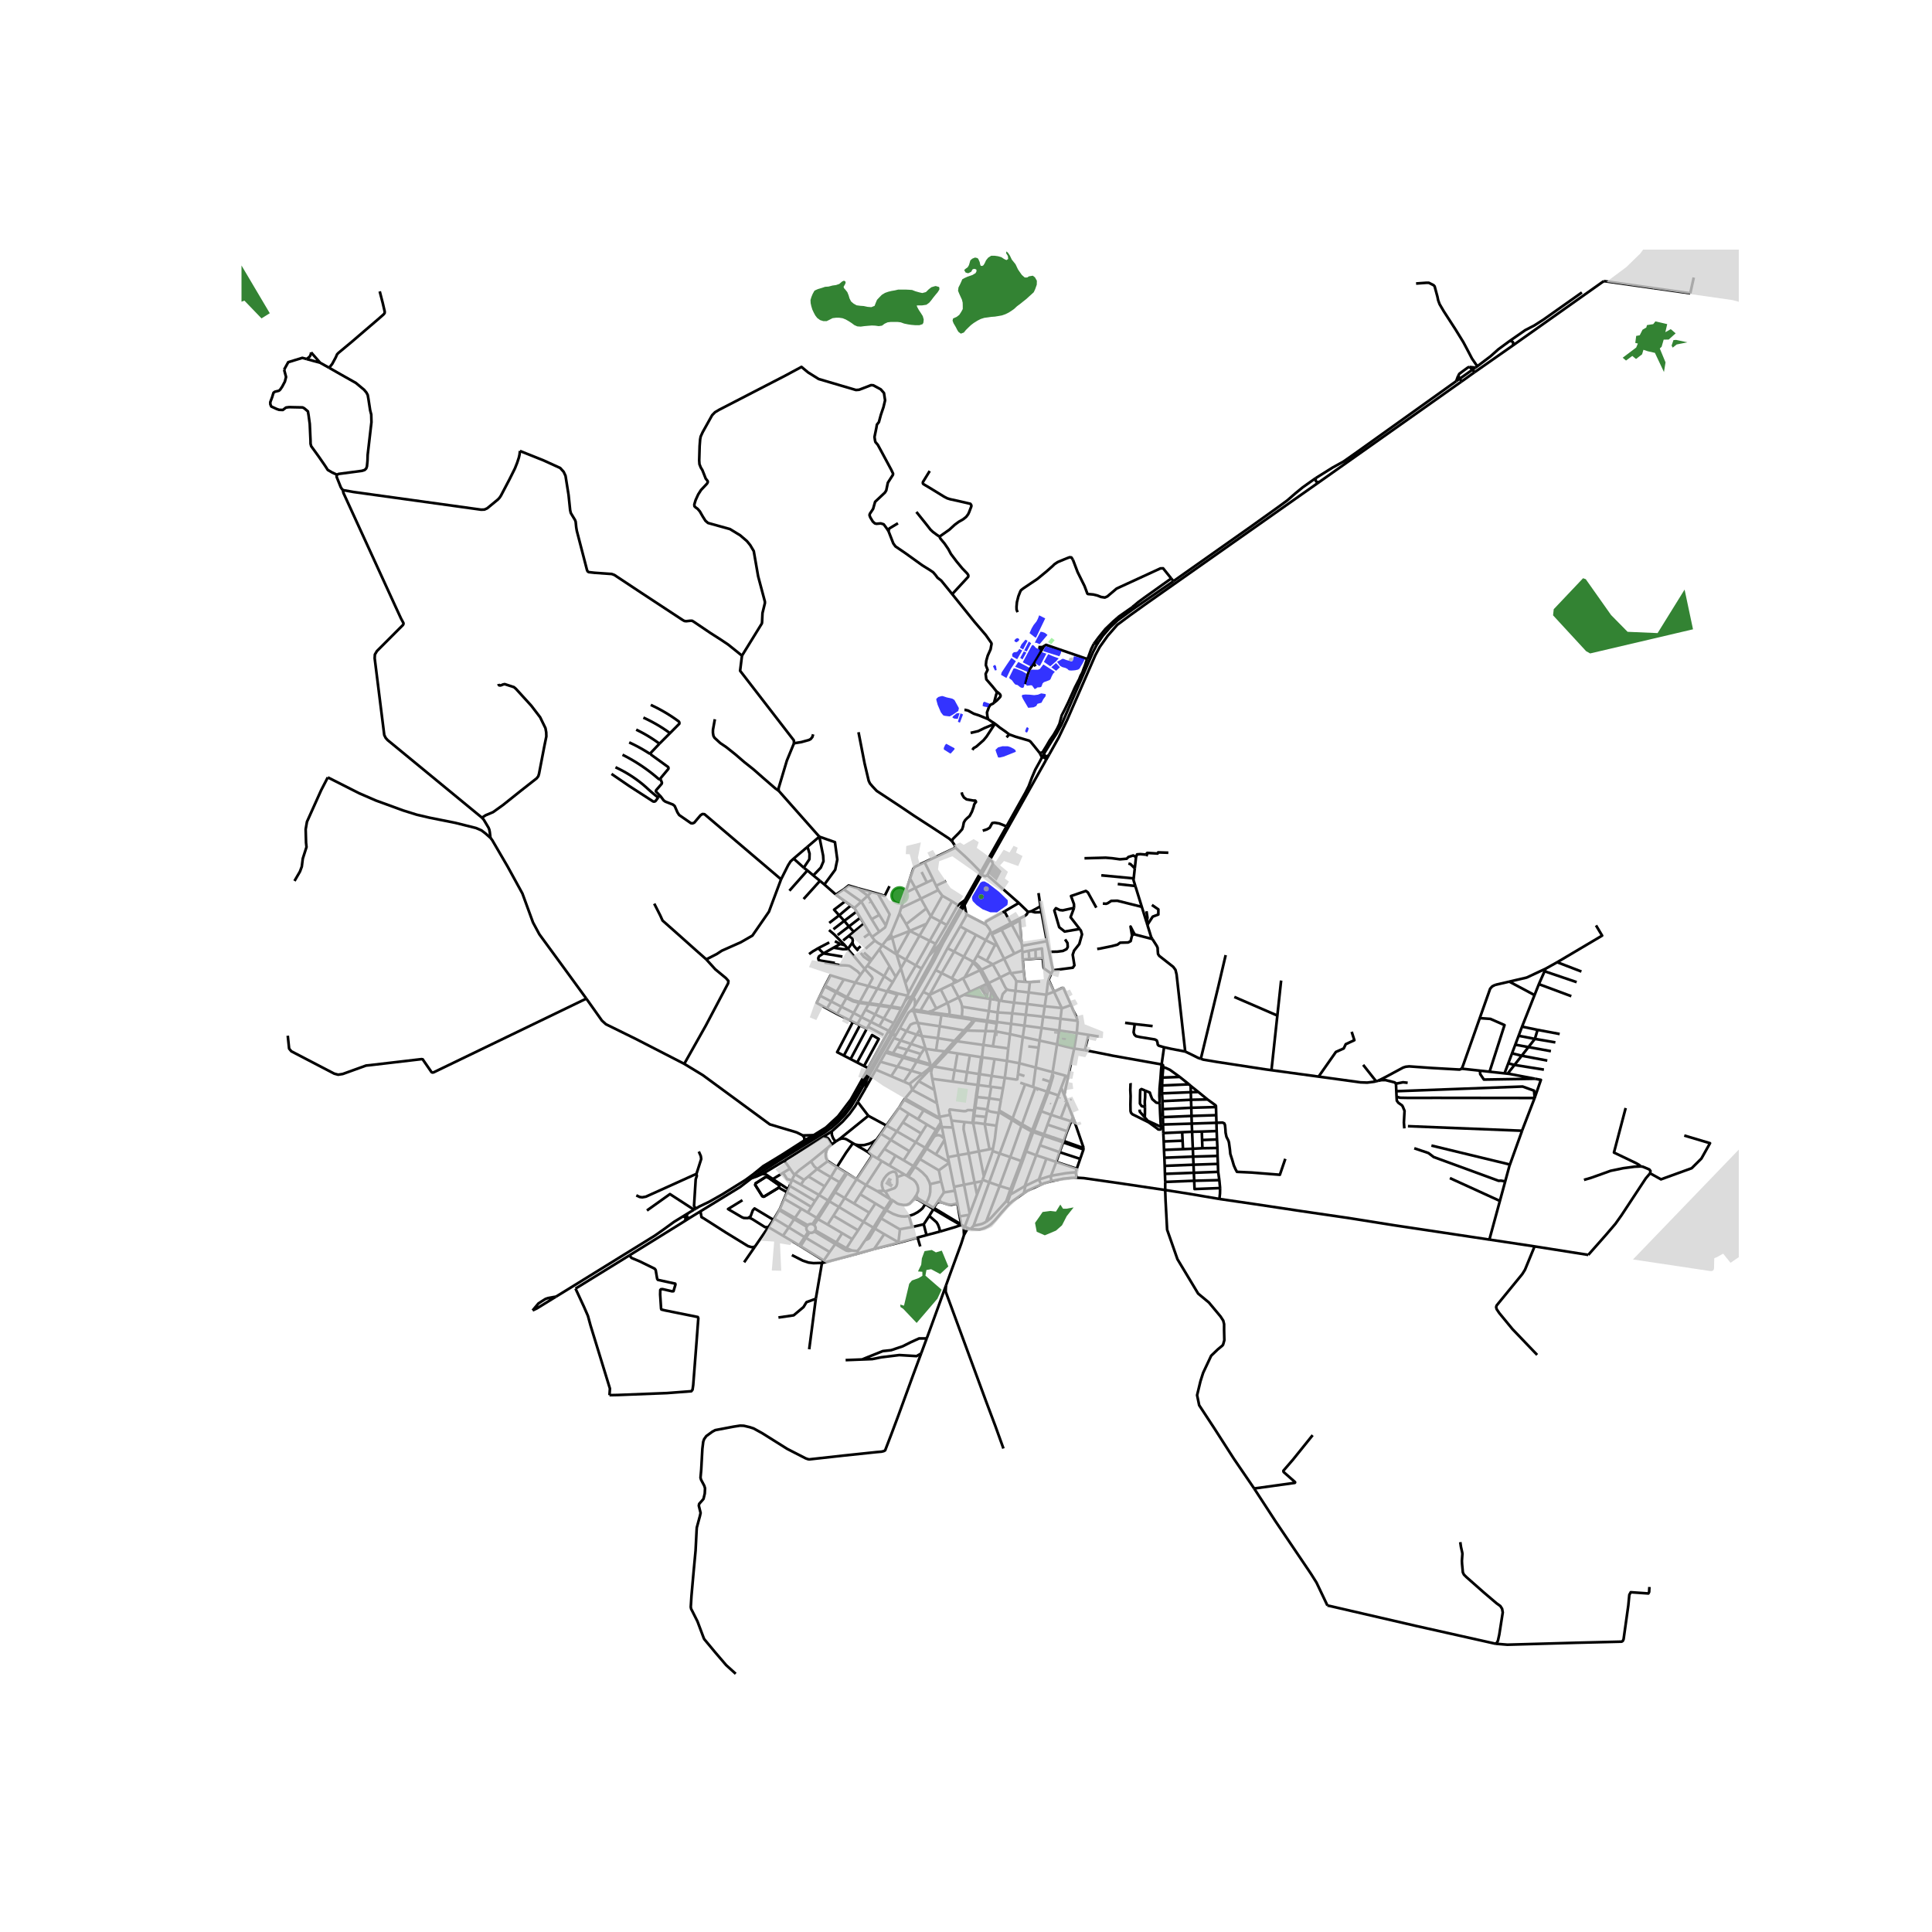 <svg xmlns="http://www.w3.org/2000/svg" xmlns:xlink="http://www.w3.org/1999/xlink" width="960" height="960" viewBox="0 0 720 720"><defs><style>*{stroke-linejoin:round;stroke-linecap:butt}</style></defs><g id="figure_1"><path id="patch_1" d="M0 720h720V0H0z" style="fill:#fff"/><g id="axes_1"><path id="patch_2" d="M90 634.182h558V93.018H90z" style="fill:#fff"/><g id="LineCollection_1"><path d="m571.895 464.497-16.848-2.538M591.903 467.662l-13.576-2.148-6.432-1.017M572.853 504.93l-9.199-9.609-4.907-5.966-.98-1.462-.2-.752.186-.636 9.555-11.69 1.013-1.62 3.574-8.698M347.86 450.625l-1.554 2.506M347.86 450.625l1.393.796 5.007 2.95 3.045 1.742.71.457M344.812 448.726l1.263.776 1.785 1.123M361.42 393.308l4.226.662M361.42 393.308l-4.594-.727M361.42 393.308l-1.028 6.257M350.825 378.296l-.63 4.167M350.825 378.296l2.688.399M350.825 378.296l-3.83-.487M359.713 403.699l-4.686-.63M359.713 403.699l4.618.621M359.713 403.699l.68-4.134M373.79 405.594l-4.366-.588M373.79 405.594l.664-3.897M373.79 405.594l-.77 4.358M347.428 402.045l7.599 1.023M347.428 402.045l-.44-2.474M347.428 402.045l.8 4.145M370.643 394.68l-1.081 6.3M370.643 394.68l4.624.689M370.643 394.68l-4.559-.633M344.945 390.857l3.895.58M344.945 390.857l-.372-.125M344.945 390.857l1.83 5.758M344.945 390.857l-1.425-4.76M375.267 395.369l4.619.872M375.267 395.369l.477-4.646M375.267 395.369l-.813 6.328M348.84 391.437l.685-4.535M348.84 391.437l3.385.41M398.079 401.143l-.904-.243M398.079 401.143l2.239-10.39M396.58 408.042l.52-2.337.979-4.562M368.884 404.933l.678-3.953M368.884 404.933l-4.25-.572M368.884 404.933l.54.073M356.826 392.581l-3.696-.567M356.826 392.581l-1.079 6.252M355.027 403.068l.72-4.235M379.886 396.24l6.1 1.618M379.886 396.24l1.274-9.786M379.886 396.24l-.508 4.007M361.697 458.02l-.93-.327M361.697 458.02l1.117-1.202M376.214 448.626l-1.135 1.195-1.815 2.012-2.494 2.954-1.41 1.391-1.077.77-1.063.535-1.12.443-1.37.31-3.033-.217M359.546 457.145l1.655-4.415M359.546 457.145l1.22.548M359.546 457.145l-.332-.14M309.945 426.499l-.837.638-.705.628M309.945 426.499l1.587-1.148M306.893 423.569l1.49.487.547.58 1.015 1.863M308.501 432.727l3.388 2.222M308.501 432.727l-3.957 2.944M308.403 427.765l-.448 1.035-.247 1.06.02 1.02.154.799.62 1.048M332.706 447.359l1.68 1.162.786.274 1.439.251 1.237-.015 1.139-.513.824-.816.673-.81M332.706 447.359l-2.387 3.68M332.706 447.359l-.577-.279M338.75 453.166l1.756-.622 1.455-.783 1.011-.741.822-.723 1.018-1.57" clip-path="url(#p76d803d03a)" style="fill:none;stroke:#000"/><path d="m340.484 446.892.903-.048.72.244 2.705 1.638M340.484 446.892l1.071-1.609M358.797 456.83l.417.176M358.797 456.83l-.714-.59M358.797 456.83l-.782-.26M341.555 445.283l.595-1.388v-1.117l-.25-1.06-.632-1.15-.81-.867-1.514-.896-.413-.245M345.155 448.414l-2.494-1.465-.7-.462-.308-.488-.098-.716M317.851 426.04l-2.076-1.274-.733-.352-.893-.125-.672.053-.753.263M311.89 434.95l3.457-5.443 2.504-3.467M317.851 426.04l.832.478M312.724 424.605l-1.192.746" clip-path="url(#p76d803d03a)" style="fill:none;stroke:#000"/><path d="m323.593 415.817-.664.536-10.205 8.252M311.532 425.351l-.558-.429-.496-.764-.466-1.196-.06-1.309M365.488 325.009l-5.889 10.456M356.06 315.905l3.65 3.303 2.571 2.5 3.207 3.3M365.488 325.009l9.613-17.043" clip-path="url(#p76d803d03a)" style="fill:none;stroke:#000"/><path d="m344.564 321.325 10.697-5.017.8-.403M354.738 313.421l1.035 1.567.287.917M379.695 336.51l-11.74-10.32M379.695 336.51l-5.383 3.152M383.11 339.834l-.962-.96-2.453-2.363M383.11 339.834l1.179-.194M379.96 342.314l.966-.465.837-.41.838-.638.51-.967M335.814 338.417l-.566 1.864M335.814 338.417l1.66-5.69M335.814 338.417l7.367-3.51M335.248 340.281l-3.234 7.858M335.248 340.281l2.464 4.121M332.014 348.139l-1.705 2.213M332.014 348.139l.476 1.356M311.99 377.903l1.575-2.722M311.99 377.903l4.672 2.3M311.99 377.903l-3.796-2.06M328.795 352.303l1.514-1.951M328.795 352.303l-1.094 1.493M328.795 352.303l5.346 3.402M326.034 350.532l1.194.902 1.567.869M345.428 328.853l-4.338 2.056M345.428 328.853l2.31-1.094M345.428 328.853l-1.97-3.891M344.564 321.325l3.174 6.434M339.156 327.415l1.234-3.683.58-.675 3.594-1.732M357 337.32l-2.213-1.422M357 337.32l-1.031 1.827-3.151 5.574M357 337.32l2.6-1.855M347.738 327.759l1.113 2.33M337.474 332.726l1.682-5.311M337.474 332.726l3.616-1.817M349.635 331.73l1.54 2.082M349.635 331.73l-.784-1.641M349.635 331.73l-6.454 3.178M339.156 327.415l1.934 3.494M341.09 330.91l2.091 3.998M343.181 334.908l2.024 3.65M351.175 333.812l3.612 2.086M351.175 333.812l-4.303 7.705M346.872 341.517l-1.667-2.958M346.872 341.517l3.66 1.94M346.872 341.517l-1.575 2.727M323.022 383.364l.435-.744M323.022 383.364l-2.56-1.268M323.022 383.364l-6.035 11.325M335.725 360.882l1.877-3.24M335.725 360.882l-1.908 3.187M335.725 360.882l1.684 5.47M335.725 360.882l-1.584-5.177M334.14 355.705l4.903-8.782M334.14 355.705l3.462 1.937M334.14 355.705l-1.65-6.21M339.043 346.923l-1.331-2.52M339.043 346.923l-6.553 2.572M339.043 346.923l6.254-2.68M339.043 346.923l3.624 1.807M345.205 338.559l-7.493 5.843M345.297 344.244l-2.63 4.486M330.31 350.352l2.18-.857M354.787 335.898l-4.255 7.558M350.532 343.456l2.286 1.265M350.532 343.456l-4.067 7.169M337.409 366.352l3.9-6.572M337.409 366.352l1.143 3.768M342.667 348.73l-5.065 8.912M342.667 348.73l3.798 1.895M346.465 350.625l-5.156 9.155M346.465 350.625l2.201 1.097M337.602 357.642l3.707 2.138M341.309 359.78l2.119 1.167M326.034 350.532l-1.077-1.345M326.034 350.532l-3.468 3.013M318.43 338.381l-1.31-.943M318.43 338.381l.8 1.324M318.43 338.381l2.563-2.366M311.494 333.385l-4.27-3.755M311.494 333.385l3.47 2.5M311.494 333.385l2.98-1.954M307.224 329.63l-1.645-1.354M305.345 311.809l5.815 2.035.88 6.496-.786 3.79-4.03 5.5M327.7 353.796l3.814 6.307M324.884 357.621l1.99-2.696.827-1.13M333.817 364.069l-1.114 1.96M333.817 364.069l-2.303-3.966M331.514 360.103l-2.022 3.698M319.561 381.59l1.441-2.54M319.561 381.59l.902.506M319.561 381.59l-1.69-.792M316.662 380.203l1.208.595M316.662 380.203l1.478-2.705M323.209 359.892l-.948 1.232M323.209 359.892l1.187-1.614M323.209 359.892l6.283 3.91M329.492 363.801l-2.521 4.642M329.492 363.801l3.21 2.227M332.703 366.028l-1.904 3.106M327.689 382.393l1.666-2.831M327.689 382.393l3.468 1.75M327.689 382.393l-3.168-1.594M322.261 361.124l-1.551 2.13M315.96 353.688l2.47 2.86 3.831 4.576M323.62 367.476l1.534-2.808-.169-.54-2.724-3.004M313.175 351.797l-.13-.038-1.9-1.005M332.044 375.045l-.215.36M332.044 375.045l2.383-4.378M332.044 375.045l-4.078-.598M332.044 375.045l3.927.677M327.966 374.447l-.199.366M327.966 374.447l2.615-4.957M327.966 374.447l-4.053-.583M323.913 373.864l-.21.373M323.913 373.864l3.058-5.42M323.913 373.864l-3.511-.477M320.402 373.387l-.201.366M320.402 373.387l3.217-5.911M320.402 373.387l-2.373-.601-2.387-1.193M315.642 371.593l-.2.345M315.642 371.593l3.105-5.403M315.642 371.593l-3.876-2.036M307.496 367.314l-.174.357M314.48 365.001l-4.974-1.526-2.01 3.84M307.496 367.314l4.27 2.243M334.654 370.251l-.227.416M334.654 370.251l3.563.829M334.654 370.251l-3.855-1.117M330.581 369.49l.218-.356M330.581 369.49l3.846 1.177M330.581 369.49l-3.61-1.047M326.97 368.443l-3.35-.967M323.62 367.476l-4.873-1.286M318.747 366.19l1.963-2.937M318.747 366.19 314.48 365M314.48 365.001l-2.714 4.556M311.766 369.557l-.197.347M308.194 375.844l1.55-2.647M305.649 371.097l-1.295 2.653 3.84 2.094M305.649 371.097l1.673-3.426M305.649 371.097l4.096 2.1M309.745 373.197l1.824-3.293M309.745 373.197l3.82 1.984M313.565 375.18l1.877-3.242M313.565 375.18l4.575 2.318M318.14 377.498l2.06-3.745M318.14 377.498l2.862 1.552M321.002 379.05l1.53-2.74M321.002 379.05l3.519 1.749M324.52 380.799l-1.063 1.821M324.52 380.799l1.643-2.749M322.533 376.31l1.17-2.073M322.533 376.31l3.63 1.74M326.163 378.05l1.604-3.237M326.163 378.05l3.192 1.512M329.355 379.562l2.474-4.156M329.355 379.562l3.72 1.744M324.957 349.187l-.812-1.344M324.957 349.187l2.74-1.943M327.698 347.244l-2.875-4.677M330.142 344.933l-.338.727-2.106 1.584M327.189 333.09l-2.394-.675M330.142 344.933l1.397-4.176-4.35-7.666M331.484 330.268l-1.781 3.59-2.514-.767M324.795 332.415l-1.405 1.388M324.795 332.415l-5.089-1.374M320.993 336.015l2.397-2.212M320.993 336.015l3.83 6.552M320.993 336.015l-6.518-4.584M323.39 333.803l4.32 7.154M323.39 333.803l-3.684-2.762M330.142 344.933l-2.432-3.976M324.823 342.567l2.887-1.61M370.817 352.149l.904.248M370.817 352.149l-3.456-1.788M370.817 352.149l-3.104 5.928M371.721 352.397l2.478 4.923M371.721 352.397l-2.115-4.166M360.166 340.804l6.92 3.613M360.166 340.804l-.734-3.484M357.823 345.221l1.75-3.027.41-.83.183-.56M363.724 348.402l3.637 1.96M363.724 348.402l-3.523-1.853M363.724 348.402l-4.531 8.138M354.73 364.581l4.463-8.041M354.73 364.581l2.198 1.115M354.73 364.581l-3.808-1.932M355.451 366.375l.05-.399-.036-.398-.142-.395-.593-.602M360.2 346.549l-2.377-1.328M360.2 346.549l-4.635 8.085M343.022 376.571l3.324-5.676M343.022 376.571l-2.573-.328M346.427 377.037l-.706.101-2.699-.567M378.454 369.283l.272-3.156-.03-.462" clip-path="url(#p76d803d03a)" style="fill:none;stroke:#000"/><path d="m381.926 365.918-2.692-.204-.538-.049M376.682 362.724l.988 1.086.47.736.435.71.121.41M346.426 370.752l-.08.143M346.426 370.752l4.496-8.103M346.426 370.752l4.189-2M346.426 370.752l-2.362-1.073M374.199 357.32l3.805-1.932M374.199 357.32l-4.204 2.06M376.497 362.407l-.121-.606-2.177-4.48M380.942 353.99l-2.938 1.398M380.942 353.99l.069.872M380.942 353.99l-.056-1.518M372.37 372.92l-1.474-.37M372.37 372.92l.72.1M372.37 372.92l-.567 4.38M372.37 372.92l-1.052-1.5-1.747-3.076-1.09-2M369.172 347.153l.186.617M369.172 347.153l-1.811 3.208M367.087 344.417l.431.24.326.353 1 1.382.328.761M367.36 350.361l-3.22 5.8M359.477 364.26l5.698-2.65M359.477 364.26l-.602.295M362.578 358.811l-2.835 4.985-.266.465M350.922 362.649l4.643-8.015M350.922 362.649l-2.228-1.13M356.928 365.696l1.947-1.14M356.928 365.696l-1.477.68M346.506 377.695l.107.072.123.045.13.014.13-.017M346.427 377.037l-.089.222.029.238.057.107.082.09M340.514 376.87l1.41.157 3.927.562.655.106M347.102 376.876l-.37-.042-.305.203M346.996 377.809l.277-.175.113-.298M347.386 377.336l-.073-.27-.21-.19M347.386 377.336l6.259.82M355.565 354.634l3.628 1.906M355.565 354.634l-2.473-1.256M359.193 356.54l2.959 1.595M362.876 358.359l-.298.452M362.876 358.359l1.264-2.197M362.876 358.359l-.724-.224M365.81 361.365l-1.147-1.416-.82-.816-.967-.774M365.81 361.365l4.185-1.986M365.81 361.365l-.635.245M365.81 361.365l2.67 4.98M381.485 361.967l.441 3.95M381.485 361.967l-.392-4.372M381.485 361.967l-4.803.757M376.497 362.407l-3.752 1.84M376.497 362.407l.185.317M368.48 366.345l-.687.301M368.48 366.345l4.265-2.098M347.102 376.876l1.792-1.05M354.667 366.789l.784-.414M354.667 366.789l-4.052 1.963M354.667 366.789l2.595 4.932M357.262 371.721l-4.15 2.006M357.262 371.721l1.972-.972M358.516 375.167l-.036-.45-.404-1.23-.814-1.766M358.875 364.555l2.571 5.075M361.446 369.63l-2.212 1.119M361.446 369.63l3.862-1.822M358.454 378.89l-4.81-.733M358.516 375.167l.107 1.35-.169 2.374M362.578 379.608l-.765-.162-3.359-.555M367.713 358.077l2.282 1.302M367.713 358.077l-3.573-1.915M369.995 359.38l2.75 4.867M375.182 368.65l-.256-.293-.3-.396-1.881-3.714M373.09 373.02l.245-1.244.205-.85.168-.487.741-.808.485-.48.248-.501M378.454 369.283l-2.159-.26-.513-.105-.6-.268M389.976 370.632l2.813-1.042M389.976 370.632l-.635 4.37M383.369 369.86l6.014.785.593-.013M390.776 365.135l-.257 1.158-.543 4.339M390.776 365.135l2.013 4.455M390.776 365.135l1-2.303M392.79 369.59l2.893 6.07M399.134 374.57l-2.766-6.227-.273-.12-.26-.032-3.046 1.399M395.683 375.66l-.475 4.016M395.683 375.66l-6.342-.658M399.134 374.57l-2.965 1.053-.486.037M396.58 408.042l-1.108-2.669M396.58 408.042l1.003 2.64M403.778 428.358l-1.22 3.525M403.778 428.358l.079-.468M403.778 428.358l-7.566-2.626M400.875 436.88l.363 2.014M400.875 436.88l.395-1.324M391.69 438.17l5.402-.93 1.949-.217 1.834-.144M434.234 443.491l-15.673-2.335-14.634-2.097-2.689-.165" clip-path="url(#p76d803d03a)" style="fill:none;stroke:#000"/><path d="m391.862 440.166 4.352-.897 2.916-.301 2.108-.074M368.166 372.143l-3.334-.518-5.598-.876M401.588 380.436l-.184-.606-.304-.964-1.214-2.43-.752-1.866M358.516 375.167l9.998 1.619M401.588 380.436l-6.38-.76M401.282 384.952l.327-3.746-.021-.77M371.803 377.3l-3.29-.514M371.803 377.3l5.396.345M371.803 377.3l-.266 3.565M370.012 389.931l5.732.792M370.012 389.931l-3.54-.506M370.012 389.931l.964-5.6M363.076 379.674l-.157-.073-.17-.023-.171.03M363.265 380.313l.044-.174-.02-.178-.081-.161-.132-.126M367.916 380.336l-4.072-.553-.768-.11M362.241 380.284l.092.155M362.578 379.608l-.153.079-.12.12-.073.15-.023.164.032.163" clip-path="url(#p76d803d03a)" style="fill:none;stroke:#000"/><path d="m353.513 378.695 7.989 1.188.368.13.371.27M362.333 380.44l.142.116.175.066.187.005.178-.055M362.333 380.44l-.232.563-2.762 3.002" clip-path="url(#p76d803d03a)" style="fill:none;stroke:#000"/><path d="m363.015 380.572.148-.109.102-.15M360.263 384.045l2.215-2.677.537-.796M363.265 380.313l.716-.018 3.857.526M353.113 373.727l-4.219 2.1M353.113 373.727l-2.498-4.975M353.645 378.157l.228-.794-.021-.794-.27-1.35-.47-1.492M353.645 378.157l-.132.538M348.894 375.826l-2.548-4.931M371.537 380.865l-.112.854M371.537 380.865l-3.62-.53M371.537 380.865l5.265.705M371.425 381.719l-.449 2.612M367.838 380.821l2.097.366 1.08.193.249.128.161.21M352.225 391.847l.905.167M352.225 391.847l-4.677 5.07-.345.42M352.225 391.847l3.487-3.945M338.85 403.98l-1.98-.86M339.955 406.201l-.322-1.023-.356-.846-.428-.351M338.85 403.98l4.78-3.754M401.282 384.952l-.964 5.801M401.282 384.952l4.397.71M394.77 384.049l3.383.469 3.129.434M409.45 386.272l-3.771-.61M353.13 392.014l3.511-3.968M353.13 392.014l-5.16 5.462M346.804 398.308l.588-.404M346.804 398.308l.184 1.263M346.804 398.308l.026-.74M346.804 398.308l-.758.781M350.616 418.306l-.578.824M350.298 416.903l.266 1.147.052.256M350.823 419.29l-.143-.673-.064-.311M326.658 424.722l-3.349 4.55M326.658 424.722l1.6-2.226M318.683 426.518l1.354.26h1.115l.911-.046 1.854-.496 1.107-.49 1.634-1.024M323.31 429.272l-1.617-1.004-1.603-.891-1.407-.859M323.31 429.272l1.768 1.329M342.361 402.92l3.685-3.83M342.361 402.92l5.866 3.27M342.361 402.92l-2.406 3.281M348.227 406.19l.954 4.94M339.955 406.201l9.226 4.93" clip-path="url(#p76d803d03a)" style="fill:none;stroke:#000"/><path d="m337.306 409.356 1.996-2.411.653-.744M350.184 416.214l-.335-1.62-.668-3.464M337.306 409.356l-.346.484M350.184 416.214l-.711.033-5.015-2.817-7.152-4.074M350.184 416.214l.114.69M350.184 416.214l3.93-.759M336.96 409.84l7.254 3.955M335.12 412.745l.963-1.566.877-1.339M344.214 413.795l5.072 2.75 1.012.358M340.514 376.87l1.546 4.352M340.514 376.87l-.065-.627M340.514 376.87l-1.137-.147M339.377 376.723l1.03-.917M335.36 383.11l1.39-2.479 1.77-3.16.857-.748M346.83 397.568l-1.168 1.111M346.83 397.568l.373-.23M346.83 397.568l.026-.416M342.06 381.222l.73 2.434M342.06 381.222l8.136 1.24M337.81 384.292l1.488-2.426 1.15-.524.902-.157.71.037M350.196 382.463l-.67 4.439M350.196 382.463l9.143 1.542M359.34 384.005l-3.628 3.897M359.34 384.005l.923.04M360.263 384.045l7.035.196M360.263 384.045l-3.622 4.001M370.976 384.331l-3.678-.09M370.976 384.331l5.417 1.05M332.76 392.522l1.479-2.409M332.76 392.522l-2.407-.807M332.76 392.522l-.205.49M332.76 392.522l4.029 1.163M346.775 396.615l.052.455M346.775 396.615l-4.876-1.454M332.555 393.013l3.999 1.173M332.555 393.013l-2.533-.756M335.678 387.767l3.823 1.258M335.678 387.767l-2.555-.906M335.678 387.767l2.132-3.475M334.239 390.113l.536-.874.903-1.472M339.5 389.025l5.073 1.707M339.5 389.025l-1.315 2.204M339.5 389.025l2.11-3.445M342.79 383.656l.73 2.44M342.79 383.656l-1.18 1.924M336.789 393.685l-.235.501M336.789 393.685l1.396-2.456M336.789 393.685l5.11 1.476M336.554 394.186l5.034 1.477M336.554 394.186l-2.116 3.295M332.132 401.072l-5.723-2.445M332.132 401.072l4.738 2.048M332.132 401.072l2.306-3.59M334.239 390.113l3.946 1.116M338.185 391.23l4.97 1.554M343.155 392.784l-1.256 2.377M343.155 392.784l1.418-2.052M341.899 395.16l-.311.503M341.588 395.663l5.24 1.407M341.588 395.663l-1.976 3.35M336.87 403.12l2.742-4.106M334.438 397.481l5.174 1.533M334.438 397.481l-6.358-1.811M339.612 399.014l4.019 1.212M343.63 400.226l2.032-1.547M355.747 398.833l-6.945-1.226-.831-.13M347.97 397.476l-.578.428M355.747 398.833l4.645.732M360.392 399.565l4.416.682M369.562 400.98l4.892.717M369.562 400.98l-4.406-.68M337.81 384.292l3.8 1.288M337.81 384.292l-2.45-1.181M341.61 385.58l1.91.516M343.52 386.096l6.005.806M349.525 386.902l6.187 1M355.712 387.902l.93.144M400.318 390.753l3.96.607M393.929 389.207l2.996.77 3.393.776M356.641 388.046l9.831 1.38M375.744 390.723l.649-5.343M354.586 417.596l4.898.553M354.586 417.596l.507 2.582M354.586 417.596l-.473-2.14M371.336 419.5l-4.376-.608M371.336 419.5l.833-4.72M370.042 428.08l.714-3.699.58-4.88M369.078 372.305l1.818.244M369.078 372.305l-.912-.162M369.078 372.305l-.564 4.48M369.078 372.305l.311-2.59M368.514 376.786l-.598 3.55M367.916 380.336l-.078.485M367.838 380.821l-.54 3.42M367.298 384.24l-.826 5.185M366.472 389.425l-.479 4.004M366.084 394.047l-.438-.077M366.084 394.047l-.09-.618M366.084 394.047l-.928 6.254M365.156 400.3l-.348-.053M365.156 400.3l-.522 4.061M364.634 404.361l-.303-.04M364.634 404.361l-.615 4.47M362.706 418.509l.34-2.707M362.706 418.509l-.288-.029M366.96 418.892l-3.045-.423-1.209.04M362.706 418.509l.022.312M366.651 438.43l-1.855-9.355M366.651 438.43l-.468 1.236M369.95 428.974l-.48 1.48-2.819 7.975M359.484 418.149l2.934.331M361 429.843l-1.895-8.953.042-1.27.337-1.471M364.08 445.215l-.882-4.473M364.08 445.215l1.9-5.011M364.08 445.215l-2.694 7.103M361.386 452.318l-2.11-10.784M361.386 452.318l-.185.412M369.95 428.974l.092-.895M369.95 428.974l2.607.901M379.378 400.247l-.253 1.988-.464.079-4.207-.617M376.393 385.38l.41-3.81M376.393 385.38l4.767 1.074M376.802 381.57l4.983.666M376.802 381.57l.397-3.925M377.2 377.645l5.083.537M377.2 377.645l.702-3.975M377.902 373.67l4.904.515M377.902 373.67l-4.812-.65M377.902 373.67l.552-4.387M378.454 369.283l4.915.577M383.809 366.002l3.821-.234M383.809 366.002l-1.883-.084M383.809 366.002l-.44 3.858M383.369 369.86l-.563 4.325M382.806 374.185l6.535.817M382.806 374.185l-.523 3.997M382.283 378.182l-.498 4.054M388.74 378.905l-3.107-.37-3.35-.353M381.785 382.236l6.392.864M381.785 382.236l-.625 4.218M381.16 386.454l6.239 1.345M391.777 362.832l.594-1.233M388.597 357.073l.319 3.457.207.437 2.654 1.865M389.341 375.002l-.601 3.903M388.74 378.905l6.468.771M388.74 378.905l-.563 4.195M388.177 383.1l6.593.949M388.177 383.1l-.778 4.7M387.399 387.8l-.335 2.63M387.399 387.8l6.53 1.407M385.986 397.858l6.293 1.696M385.986 397.858l-.985 7.23M385.986 397.858l1.078-7.428M385 405.087l-2.974-.986M385 405.087l.81.289M392.371 361.6l-1.396-6.882M402.35 346.197l.463.599.422 1.416-1.015 3.602-1.944 2.468-.508 1.497.635 3.966-.592.89-7.44.964M387.02 332.818l.72 4.96M381.093 357.595l-.082-2.733M381.093 357.595l2.493-.181M388.597 357.073l-2.623.141M385.9 353.864l2.394-.4.303 3.609M379.96 342.314l.053.717M379.96 342.314l-3.265 1.68M385.9 353.864l-2.55.464M385.9 353.864l.074 3.35M385.974 357.214l-2.388.2M380.886 352.472l-.214-1.085M380.886 352.472l9.248-1.712M390.134 350.76l.841 3.958M390.134 350.76l-2.005-10.818M383.35 354.328l-2.34.534M383.35 354.328l.236 3.086M380.672 351.387l-.659-8.356M380.672 351.387l-3.586-6.758M377.086 344.629l-.39-.635M377.086 344.629l2.927-1.598M377.086 344.629l-3.837 1.88M369.606 348.23l-.248-.46M369.606 348.23l3.643-1.721M374.312 339.662l-4.332 2.35-2.406 1.348-.487 1.057M373.249 346.509l4.755 8.879M395.208 379.676l-.438 4.373M394.77 384.049l-.841 5.158M393.929 389.207l-1.65 10.347M392.28 399.554l4.895 1.346M392.28 399.554l-.09.64M369.424 405.006l-.762 4.297M366.96 418.892l1.798 9.41M366.96 418.892l.471-2.652M368.758 428.302l1.284-.223M368.758 428.302l-3.962.773M364.019 408.83l4.643.473M364.019 408.83l-.354-.044M364.019 408.83l-.556 4.005M368.662 409.303l-.735 4.144M368.662 409.303l4.359.65M373.02 409.952l-.68 3.86M363.463 412.835l4.464.612M363.463 412.835l-.328-.066M363.047 415.802l.253-1.824.163-1.143M367.927 413.447l-.496 2.793M372.17 414.78l-2.763-.47-.83-.241-.65-.622M372.17 414.78l.066-.377M350.534 419.684l.289-.393M350.534 419.684l.174.153.095.074.167.115M349.443 421.457l.885-1.456.206-.317M350.534 419.684l-.496-.554M350.823 419.29l.147.736M358.083 456.24l-.068.33M357.626 453.297l.364 1.917.093 1.026" clip-path="url(#p76d803d03a)" style="fill:none;stroke:#000"/><path d="m358.083 456.24-.321-.202-9.818-5.908M350.97 420.026l.876 4.262M355.093 420.178l-2.972-.109-1.151-.043M355.093 420.178l2.024 10.327M348.229 423.407l1.214-1.95M348.229 423.407l.967-.353h.77l.754.27 1.126.964" clip-path="url(#p76d803d03a)" style="fill:none;stroke:#000"/><path d="m345.315 428.055.504-.776 2.41-3.872M351.846 424.288l.112.547M351.958 424.835l1.319 6.413M351.958 424.835l-3.186 5.391M348.772 430.226l-3.457-2.171M348.772 430.226l4.888 2.884M335.12 412.745l-4.771 6.717M335.12 412.745l3.54 2.295M348.831 421.097l.612.36M348.831 421.097l-3.413-2.032M348.831 421.097l-3.751 6.152-.306.473M348.831 421.097l1.207-1.967M353.66 433.11l.053.261M353.66 433.11l-.383-1.862M345.315 428.055l-.54-.333M345.315 428.055l-2.52 3.887M344.774 427.722l-2.493 3.865M344.774 427.722l-3.522-2.034M330.349 419.462l-2.09 3.034M330.349 419.462l-6.756-3.645M330.349 419.462l3.866 2.161M345.418 419.065l-3.332-1.985M345.418 419.065l-2.106 3.348M341.252 425.688l-7.037-4.065M341.252 425.688l-2.322 3.355M341.252 425.688l2.06-3.275M336.752 432.404l2.178-3.36M336.752 432.404l3.62 2.143M336.752 432.404l-3.008-1.765M338.66 415.04l3.426 2.04M338.66 415.04l-2.19 3.243M334.215 421.623l-2.259 3.178M334.215 421.623l2.255-3.34M327.02 431.75l-1.942-1.15M327.02 431.75l2.547-3.587M327.02 431.75l1.602.948M336.47 418.283l6.842 4.13M342.086 417.08l1.86-2.898.268-.387M328.258 422.496l3.698 2.305M331.956 424.8l-2.389 3.363M331.956 424.8l6.974 4.243M329.567 428.164l4.177 2.475M340.372 434.547l.515.338M340.372 434.547l-2.056 2.98-.424.614M340.372 434.547l1.91-2.96M340.887 434.885l1.909-2.943M346.567 441.302l-.258-.863-1.016-1.9-1.513-1.572-1.659-1.349-1.234-.733M338.53 438.56l.25-.424 2.107-3.251M346.567 441.302l.135.685-.036 2.218-.254 1.334-.516 1.38-.741 1.495M347.944 450.13l-.866-.514-1.923-1.202M342.281 431.587l.515.355M349.792 436.193l-.146-.178-3.394-2.018-3.456-2.055M349.792 436.193l3.921-2.822M350.756 440.314l-.82-3.942-.144-.179M353.713 433.371l1.833 8.917M351.772 444.395l4.071-.661M350.073 446.924l.63-.949 1.069-1.58" clip-path="url(#p76d803d03a)" style="fill:none;stroke:#000"/><path d="m350.756 440.314.892 3.459.124.622M347.944 450.13l1.355-2.04M346.567 441.302l4.19-.988M355.843 443.734l.949 4.612M355.843 443.734l-.297-1.446M356.792 448.346l.834 4.951M350.538 447.96l2.881.932 1.14.08 1.327-.279.906-.347M350.538 447.96l-.465-1.036M350.538 447.96l-1.239.13M350.073 446.924l-.774 1.166M353.277 431.248l3.84-.743M357.117 430.505l2.159 11.03M357.117 430.505l3.884-.662M361 429.843l2.198 10.899M361 429.843l3.796-.768M364.796 429.075l-2.068-10.254M382.026 404.1l-1.807-.598M382.026 404.1l-4.658 12.676M362.814 456.818l5.835-16.213M367.466 455.362l-1.293.667-.728.217-2.63.572M385.81 405.376l4.378 1.432M385.81 405.376l-4.935 13.595M367.466 455.362l5.077-13.4M375.004 447.632l-.635.72-5.159 5.63-1.744 1.38M390.188 406.808l.525.173M390.188 406.808l-2.735 7.12M390.188 406.808l1.224-3.648M375.004 447.632l.547.26M376.559 443.202l-.47 1.329-.284.86-.801 2.24M390.713 406.981l3.718 1.233M390.713 406.981l1.773-5.966-.295-.821M390.713 406.981l-2.694 7.143M397.175 400.9l-1.703 4.473M394.43 408.214l-2.717 7.255M394.43 408.214l1.042-2.841M381.86 442.067l4.31-11.546M381.86 442.067l.288-.138M376.51 445.188l1.608-.91 3.743-2.211M392.19 400.194l-.778 2.966M377.153 417.374l-4.596 12.501M377.153 417.374l.215-.598M377.153 417.374l3.51 2.187M377.153 417.374l-4.917-2.971M380.663 419.561l.212-.59M380.663 419.561l3.81 2.121M376.495 431.21l.641-1.746 3.527-9.903M384.473 421.682l-2.565 7.273M384.473 421.682l.575.2M384.473 421.682l.212-.55M385.048 421.882l.211-.514M385.048 421.882l3.826 1.363M385.048 421.882l-2.646 7.227M388.874 423.245l-1.332 3.566M388.874 423.245l.188-.522M388.874 423.245l7.338 2.487M388.019 414.124l3.694 1.345M388.019 414.124l-.566-.195M385.26 421.368l.282-.685 2.477-6.559M391.713 415.469l-1.346 3.641M391.713 415.469l3.627 1.186M400.555 418.322l-1.35-.436M400.555 418.322l3.302 9.568M400.555 418.322l-.736-1.948M387.542 426.811l-1.373 3.71M387.542 426.811l7.323 2.557M394.865 429.368l1.347-3.636M394.865 429.368l7.694 2.515M394.865 429.368l-1.227 3.651M390.367 419.11l-1.305 3.613M390.367 419.11l7.339 2.471M397.706 421.581l-1.305 3.629M397.706 421.581l1.499-3.695M381.908 428.955l-1.327 3.723M381.908 428.955l.494.154M382.402 429.11l3.767 1.41M376.51 445.188l.155-.43.446-1.298 3.95-10.63 1.341-3.72M386.17 430.52l3.784 1.267M393.638 433.02l7.632 2.536M393.638 433.02l-3.684-1.233M393.638 433.02l-1.948 5.15M401.27 435.556l1.289-3.673M399.819 416.374l-.614 1.512M399.819 416.374l-2.236-5.691M396.212 425.732l.189-.522M391.69 438.17l-4.532 1.414M391.862 440.166l-.224-1.118.052-.878M372.557 429.875l-3.908 10.73M372.557 429.875l3.938 1.334M376.495 431.21l-3.952 10.752M376.495 431.21l4.086 1.468M380.58 432.678l-4.021 10.524M389.954 431.787l-2.796 7.797M387.158 439.584l.849 1.842M382.148 441.929l4.621-2.211.39-.134M355.546 442.288l3.73-.754M359.276 441.534l3.922-.792M363.198 440.742l2.781-.538M365.98 440.204l.203-.538M366.183 439.666l2.466.94M368.65 440.605l3.893 1.357M376.559 443.202l-1.014-.304-3.002-.936M397.583 410.683l-2.243 5.972M395.34 416.655l3.865 1.231M328.622 432.698l-5.845 8.936M328.622 432.698l2.83 1.674M322.777 441.634l4.076 2.238M322.777 441.634l-2.211 3.431M322.777 441.634l-3.552-2.173M318.308 448.559l2.258-3.494M318.308 448.559l5.658 3.388M318.308 448.559l-3.528-2.088M325.078 430.6l-5.853 8.86M319.225 439.46l-4.445 7.011M319.225 439.46l-3.534-2.16M308.432 456.38l2.163-3.31M308.432 456.38l5.428 3.192M308.432 456.38l-3.603-2.05M311.19 444.324l3.59 2.147M311.19 444.324l2.162-3.464 2.34-3.56M311.19 444.324l-2.122 3.36M314.78 446.471l-2.13 3.358M323.966 451.947l-2.147 3.372M323.966 451.947l2.267-3.45M294.263 441.929l-.518 1.248M294.263 441.929l.861-2.077M294.263 441.929l9.49 5.63M303.754 447.56l-1.402 2.228M303.754 447.56l1.486-2.22M329.38 443.78l.533.242M334.336 438.659l-.235-1.01-.144-.512-.433-.368-.675-.15-.754.244-.853.419-.876.78-.865 1.086-.773 1.423-.097 1.127.446 1.612.303.47M329.38 443.78l-2.527.092M326.853 443.872l4.802 2.968M320.566 445.065l5.667 3.431M338.75 453.166l1.126 4.128M330.319 451.038l2.538 1.35 1.829.664 1.245.247 1.246.064 1.572-.197M308.403 427.765l-6.181 5.032M296.266 437.572l-.177.36M296.266 437.572l3.353 2.138M302.222 432.797l-4.351 3.293-1.605 1.482M290.616 450.634l-.217.355M290.616 450.634l1.644-3.89M290.616 450.634l5.638 3.241M301.2 438.439l-1.58 1.27M304.544 435.67l-.285.213-3.058 2.556M307.354 442.122l-4.936-2.992-1.217-.691M299.62 439.71l-1.137 1.78M298.483 441.49l6.757 3.85M298.483 441.49l-3.286-1.814M304.544 435.67l-1.115-1.03-1.207-1.843M309.616 438.68l-2.794-1.622-2.278-1.387M311.89 434.95l3.339 2.064M311.89 434.95l-2.274 3.73M309.616 438.68l3.268 1.905M309.616 438.68l-2.262 3.442M301.047 451.878l1.305-2.09M301.047 451.878l-2.43-1.42M301.047 451.878l3.317 1.966M305.24 445.34l2.114-3.218M305.24 445.34l3.365 2.06M293.28 444.296l-1.02 2.449M293.28 444.296l.465-1.119M293.28 444.296l9.072 5.492M293.28 444.296l-3.039-1.696M295.197 439.676l-.073.176M296.09 437.932l-.566.956-.327.788M312.65 449.829l-2.055 3.24M312.65 449.829l9.169 5.49M312.65 449.829l-3.582-2.146M335.006 463.104l-.186-.15M335.006 463.104l-9.24 2.34M335.006 463.104l6.955-1.9M292.26 446.745l6.356 3.713M317.614 461.787l-3.754-2.215M317.614 461.787l-2.178 3.391M317.614 461.787l2.183-3.275M326.233 448.496l3.531 2.133M321.819 455.319l3.678 2.199M321.819 455.319l-2.022 3.193M310.595 453.07l9.202 5.442M309.068 447.683l-.463-.283M309.068 447.683l-4.239 6.647M304.83 454.33l-1.474 2.173M298.377 464.428l8.625 5.344M298.377 464.428l-.548-.342M298.377 464.428l1.957-3.107M301.64 459.354l.491.097.5-.042.467-.175.395-.295" clip-path="url(#p76d803d03a)" style="fill:none;stroke:#000"/><path d="m300.334 461.32.597-.903.71-1.063M301.64 459.354l-.51-.277M315.436 465.178l-3.776-2.167M315.436 465.178l2.033.828M286.347 457.296l1.877-2.716M286.347 457.296l5.468 3.232M286.347 457.296l-5.046 7.345M279.035 453.74l1.238.543 4.857 3.05 1.217-.037M307.002 469.772l-.676.875M307.002 469.772l2.171-3.186M313.86 459.572l-2.2 3.44M311.66 463.011l-.396.62M311.66 463.011l-7.848-4.516M288.528 454.139l-.304.44M288.528 454.139l1.871-3.15M288.528 454.139l5.408 3.285M300.334 461.32l8.84 5.266M309.173 466.586l2.09-2.955M296.254 453.875l.766-1.105 1.596-2.312M296.254 453.875l4.762 2.71M293.936 457.424l5.914 3.61M293.936 457.424l-2.12 3.104M293.936 457.424l2.003-3.062M291.815 460.528l6.014 3.558M350.341 458.954l5.672-1.677 2.002-.707M306.326 470.647l-2.301 13.372M295.109 467.725l4.072 2.074 2.12.708 1.834.224 3.191-.084M319.768 467.14l-13.126 3.495-.316.012M329.532 459.924l5.288 3.03M329.532 459.924l-3.767 5.52M326.06 457.854l3.104 1.866.368.204M325.765 465.444l-5.997 1.696M330.319 451.038l-1.974 3.012M326.06 457.854l-.563-.336M326.06 457.854l2.285-3.804M322.523 462.14l.77-.278.589-.399 2.178-3.61M319.609 466.12l.16 1.02M317.47 466.006l1.627.177.512-.063M322.523 462.14l-.726.986-1.173 1.785-1.015 1.209M311.264 463.631l4.086 2.407.881.16 1.238-.192M335.396 458.09l-.421-.167-6.63-3.873M335.396 458.09l4.48-.796M335.396 458.09l-.576 4.865M344.245 456.257l2.061-3.126M344.245 456.257l-4.37 1.037M344.245 456.257l1.04 4.03M323.593 415.817l-3.968-5.202M388.007 441.426l.977-.439 2.878-.82M314.475 331.431l1.575-1.256.205-.172 3.451 1.038M589.522 108.993l-14.28 10.085-3.481 2.23-3.37 1.74-5.813 4.047M562.578 127.095l-4.17 3.068-2.955 2.632-4.91 3.708M563.78 128.764l.173-.752-.118-.503-.573-.369-.684-.045M563.78 128.764l33.912-24.013M563.78 128.764l-14.25 9.958M550.544 136.503l-.682.497" clip-path="url(#p76d803d03a)" style="fill:none;stroke:#000"/><path d="m527.732 105.661 3.724-.27 1.052.007 1.76.888.377.428 1.044 3.85.276 1.347.533 1.451 1.564 2.663 4.312 6.67 2.978 4.829 1.956 3.692 1.248 2.392 1.988 2.895M490.294 178.203l-.002.618.025.206.051.188.087.135.111.135.144.106.176.049.17.009.625-.038M490.294 178.203l-4.792 3.399-2.828 2.317-2.907 2.541-3.22 2.362-10.401 7.445-28.84 20.322" clip-path="url(#p76d803d03a)" style="fill:none;stroke:#000"/><path d="m542.673 142.06-37.715 26.943-4.264 2.992-4.056 2.241-6.344 3.967M491.68 179.611l53.002-37.44M391.003 281.188l3.534-6.31 3.173-6.624 10.503-24.101 1.634-3.053 2.93-4.12 3.607-4.133 4.712-3.508 5.892-4.225 64.693-45.503M422.1 227.106l-.038-.888M422.1 227.106l-5.592 4.06-2.875 2.708-2.686 3.12-1.509 2.231M422.1 227.106l15.205-10.517" clip-path="url(#p76d803d03a)" style="fill:none;stroke:#000"/><path d="m389.098 280.801.103.382.07.188.099.175.122.136.153.092.351.082.47-.13.537-.538M389.098 280.801l-.566 1.181-.248.315M409.438 239.225l-.691 1.047-1.397 2.69-11.777 27.126-1.889 3.41-1.79 2.768-2.796 4.535M391.003 281.188l-1.233 2.158M387.515 280.677l.269.551.186.342.314.727M388.284 282.297l-.923 1.756-1.54 2.77-1.245 2.929-1.225 3.263-1.202 2.365-7.048 12.586" clip-path="url(#p76d803d03a)" style="fill:none;stroke:#000"/><path d="m389.77 283.346-.108-.61-.213-.232-.433-.237-.732.03M368.948 320.373l9.633-17.086 11.189-19.94M365.742 326.059l3.206-5.686M367.954 326.19l-.856.354-1.356-.485M359.432 337.32l1.159-2.112 5.15-9.15M359.6 335.465l-9.461 16.496M322.918 402.544l25.153-44.422 3.572-7.018 7.79-13.784M352.818 344.721l-1.341 2.262-2.81 4.74M353.092 353.378l1.839-3.17 2.892-4.987M348.666 351.722l-1.88 3.392-.64 1.156M350.139 351.961l-3.993 4.31M350.139 351.961l-2.941 6.046-8.948 16.13-8.095 14.273-9.374 16.425M353.092 353.378l-4.398 8.14M346.146 356.27l-2.718 4.677M343.428 360.947l-2.11 3.97-2.766 5.203M344.064 369.679l3.379-5.955 1.25-2.205M344.064 369.679l-3.207 5.274M338.552 370.12l-.335.96M338.217 371.08l-.94 2.051M337.277 373.131l-1.306 2.59" clip-path="url(#p76d803d03a)" style="fill:none;stroke:#000"/><path d="m340.857 374.953.137-.92-.025-1.086-.113-.58-.628-.657-.899-.198-.597.183-.616.359-.839 1.077M340.408 375.806l.312-.592.137-.26M335.971 375.722l-.208.4M340.408 375.806l.041.437M333.075 381.306l-1.423 2.177M335.763 376.122l-1.312 2.53-1.376 2.654M335.36 383.11l-1.223 2.131M331.652 383.483l-.495.66M331.652 383.483l-.125.794.133.563.395.487.605.3.733-.004.39-.13.354-.252M331.157 384.143l-7.596 13.935M334.137 385.241l-1.014 1.62M333.123 386.86l-2.77 4.855M330.353 391.715l-.33.542M328.08 395.67l.773-1.36 1.17-2.053M328.08 395.67l-1.671 2.957M326.409 398.627l-3.819 6.843M321.321 402.194l-.54 2.64M321.321 402.194l-4.262 7.583-4.725 6.213-4.546 4.21-4.558 2.838M323.561 398.078l-.272.49-1.968 3.626M309.953 421.653l1.462-1.297 2.633-2.39 2.553-2.85 2.097-2.878.927-1.623M309.953 421.653l-3.06 1.916M306.893 423.569l-14.566 8.996M299.778 424.985l-8.225 5.275-5.047 3.087-2.084 1.241-3.415 2.8M299.778 424.985l3.452-1.947M299.18 423.142l.55.831.048 1.012M281.007 437.389l-3.146 2.315-8.776 5.456-4.774 2.699-3.74 1.79-1.287.773" clip-path="url(#p76d803d03a)" style="fill:none;stroke:#000"/><path d="m320.781 404.835-1.202 1.905-3.009 5.216-1.898 2.535-1.747 1.944-1.943 1.842-3.253 2.494-4.021 2.68-22.7 13.938M284.201 437.467l4.236-2.54 3.89-2.362M288.02 439.397l-2.579-1.703-1.24-.227M280.113 439.067l1.691-.566 2.397-1.034" clip-path="url(#p76d803d03a)" style="fill:none;stroke:#000"/><path d="m280.113 439.067 10.467-6.698 16.597-10.206 2.914-2.052 2.208-1.977 2.672-2.818 2.242-2.992 2.312-3.832 3.393-5.948M261.036 451.427l14.81-9.076 4.267-3.284M256.444 452.128l-1.96 1.212M256.444 452.128l-.505.717-.02.457.26.378.506.163.45-.026M256.444 452.128l2.182-1.311M254.484 453.34l-3.308 2.022-3.88 2.827-3.253 2.291-30.021 18.548-6.858 4.22M255.16 455.076l.36-.766-.102-.55-.321-.27-.613-.15M257.135 453.817l3.901-2.39M257.135 453.817l-1.976 1.26M234.58 467.822l.515-.317 20.064-12.429M631.217 103.425l-1.303 5.877M597.692 104.751l1.683.234M629.914 109.302l-13.624-1.926M333.744 430.639l-2.292 3.733M331.452 434.372l5.6 3.313M366.242 309.584l1.596-.524.976-.57.952-1.755.882-.137 1.714.274 2.74 1.094M434.234 443.491l.006-3.024M454.441 446.821l-11.452-1.95-8.755-1.38" clip-path="url(#p76d803d03a)" style="fill:none;stroke:#000"/><path d="m467.387 554.72-7.584-11.109-7.286-11.35-5.62-8.568-.774-3.75 1.249-5.184 1.001-3.145 3-6.38 2.43-2.326 1.766-1.47.243-.35.46-1.624-.088-3.757v-2.234l-.316-1.298-1.018-1.574-4.334-5.196-4.008-3.323-7.708-12.813-3.85-10.997-.58-10.882-.136-3.899M432.904 396.678l.91-6.392M432.904 396.678l-.208 2.156-.232 3.259-.322 3.469-.077 2.842.136 2.744" clip-path="url(#p76d803d03a)" style="fill:none;stroke:#000"/><path d="m404.278 391.36 2.808.55 2.807.548 4.847.983 18.164 3.237M433.503 397.754l.016-.198-.118-.65-.497-.228M432.201 411.148l.14 3.705.17 3.232.124 1.852M426.79 406.437l1.705.735.37 1.117.522 1.297 1.52 1.335 1.294.227M433.464 420.152l.068 2.114M433.464 420.152l-.025-1.079M433.464 420.152l-.29-.157" clip-path="url(#p76d803d03a)" style="fill:none;stroke:#000"/><path d="m433.173 419.995-.73.94-.758-.007-.872-.692-2.735-1.98-6.057-2.999-.512-.542-.194-.667-.039-2.436.067-3.165-.11-2.27.085-2.406-.028-.13M432.635 419.937l.538.058" clip-path="url(#p76d803d03a)" style="fill:none;stroke:#000"/><path d="m426.614 416.404 1.125 1.29 3.072 1.408 1.824.835M426.614 416.404l-1.852-2.128-.048-.775M426.694 412.527l-.015 2.433-.065 1.444M426.79 406.437l-1.397-.571-.465.319-.071 1.926-.036 3.18.644.928 1.229.308" clip-path="url(#p76d803d03a)" style="fill:none;stroke:#000"/><path d="m426.79 406.437-.034 2.488-.133 1.504.016.887.055 1.21M332.13 447.08l-2.366 3.55M332.13 447.08l-.475-.24M348.85 330.089l3.739-1.746M368.239 267.992l-3.409-1.387-1.913-.622-2.165-1.175-.975-.242h-.36M370.804 269.695l-3.88 1.61-2.379 1.167-2.818.663M368.239 267.992l1.175.825 1.39.878M376.114 273.695l-1.6-1.207-1.885-1.31-1.825-1.483M362.4 279.483l.448-.694 1.021-.572 2.655-2.346 1.141-1.376 3.139-4.8M370.463 261.853l-.393.368-.98.445-.542.83-.722 2.004.134 1.366.279 1.126M371.327 257.622l.145.691-.217.518-.792 3.022" clip-path="url(#p76d803d03a)" style="fill:none;stroke:#000"/><path d="m371.327 257.622.94.729.42.413.2.44-.078.398-.26.342-1.068 1.12-1.018.789M354.86 221.422l8.274 10.286 4.259 4.976 2.009 2.864.125.38-.364 2.031-1.064 2.38-.545 1.937-.154 1.614.659 1.744-.74 1.497.254 2.033 2.275 2.626 1.48 1.832M276.518 244.349l7.407-12.008.069-.475.164-3.394.901-3.71-.008-.561-2.516-9.436-1.634-9.384-1.32-2.226-1.201-1.478-2.518-2.167-3.821-2.336-8.186-2.276-.958-.827-.958-1.505-1.132-1.985-.832-.962-.716-.504-.455-.444-.063-.646.495-1.655.974-2.136 1.045-1.624 2.223-2.369.267-.474.016-.413-.26-.368-.51-.633-.676-1.744-.573-1.429-.574-.933-.502-1.263-.095-1.354.157-5.414.19-2.467.211-1.09.755-1.647 3.503-6.287 1.06-1.09 1.508-.895 24.698-12.755 6.032-3.249 2.445 2.042 3.966 2.47 13.88 4.092 1.193-.09 3.528-1.354.91-.36.85.059 2.765 1.504 1.201 1.36.419 2.736-.606 2.554-.957 2.82-.748 2.743-.736.932-.207 1.234-.69 3.367.187 1.265.149.623.883 1.023 1.23 2.261 3.772 7.012.699 1.474-.057.45-1.885 2.95-.595 2.85-.492.817-3.658 3.436-.751 2.652-1.18 1.766-.17.53.296.853.942 1.565.76.688.603.14 1.605-.14 1.096.338 1.233 1.677.596.967M354.86 221.422l-1.533-1.905-2.567-3.159-1.376-1.061-.712-.975-.897-1.036-1.222-.84-2.864-1.78-6.307-4.538-3.676-2.502-.802-1.116-1.743-4.468M334.644 195.012l-3.123 1.873-.259.343-.1.814M407.637 239.932l.573-.184 1.228-.523M405.2 245.604l.344-.652 1.115-3.068.978-1.952" clip-path="url(#p76d803d03a)" style="fill:none;stroke:#000"/><path d="m422.062 226.218-5.028 3.512-2.152 1.865-2.938 2.828-2.466 3.038-1.84 2.471M387.515 280.677l1.01-.332 1.476-2.393 1.179-2.03 1.492-2.135 1.304-2.257.844-1.75.847-3.186 1.185-2.282 1.256-2.587 2.482-5.52 1.175-2.29.402-.733.562-1.427.358-.594.4-.843.225-.702.595-1.55.56-1.733.333-.73" clip-path="url(#p76d803d03a)" style="fill:none;stroke:#000"/><path d="m389.076 240.776.759-.45.89.298 6.842 2.342 7.633 2.638M386.974 241.16h.249M389.076 240.776l-1.103 1.86M387.223 241.16h1.202l.65-.384M385.295 247.153l.56 1.19M385.295 247.153l2.678-4.517M381.957 254.952l.995-3.473.747-2.004 1.596-2.322M387.223 241.16l.75 1.476M376.114 273.695l2.36.857 3.398.99 1.611.467.591.413 1.408 1.715 2.033 2.54M376.114 273.695l-1.003 1.087M362.97 413.855l-1.116-.139-1.181-.027-.722.38-.794.034-2.924-.345-2.248-.302-.223.425.351 1.574M494.693 598.328l-4.07-8.547-2.074-3.292M467.387 554.72l7.99 12.273 13.172 19.496M557.341 612.57l-29.718-6.655-31.91-7.383-1.02-.204M614.683 591.422l-.095 1.87-.286.546-6.573-.456-.523.957-.382 3.965-1.762 12.58-.285.638-.43.273-16.764.41-25.812.73-4.43-.366M544.197 574.71l.26 1.773.478 2.15.055.436-.18 2.643.059 1.154.294 3.104.393.838.915.913 6.441 5.684 4.78 4.074 1.438 1.041.656 1.015.247 1.38-1.288 8.216-.51 2.315-.394.745-.5.378M404.278 391.36l1.4-5.698M372.34 413.812l-.104.59M372.34 413.812l5.028 2.964M377.368 416.776l3.507 2.195M380.875 418.97l3.81 2.163M513.624 402.763l-.792.193M544.763 398.267l-.818.33-10.494-.6-8.28-.587-1.303.135-.944.3-6.504 3.49-2.796 1.428" clip-path="url(#p76d803d03a)" style="fill:none;stroke:#000"/><path d="m520.238 403.845-.455-.45-3.41-.873h-1.445l-1.304.241M441.69 391.876l-5.174-.992-2.702-.598M422.879 381.647l-.417 3.048.291.865.586.59 1.562.342 5.496.884.69.369.264.74.118.838.35.369 1.995.594M214.476 480.22l20.105-12.398M227.14 519.935l.16-2.45-7.228-23.536-.977-3.584-1.466-3.352-3.153-6.794M303.23 423.038l-4.05.104M299.18 423.142l-2.333-1.15-9.966-2.976-24.927-18.313-6.952-4.233M218.505 372.15l5.814 8.2 1.485 1.353 11.288 5.55 17.91 9.217M263.218 357.534l.272.312 3.083 3.398 3.975 3.286.911 1.045-.118.902-8.326 15.76-8.013 14.233M182.775 312.244l-1.928-1.701-1.421-1.083-2.027-.88-7.71-1.928-9.619-1.922-4.737-1.105-5.106-1.594-3.542-1.3-6.583-2.392-6.206-2.692-11.738-5.94M109.749 328.311l2.042-3.519.676-1.82.377-3.008 1.382-4.3-.173-1.624-.14-4.993.486-2.798 5.287-11.76 2.472-4.782M305.345 311.809l-4.424 3.773M305.345 311.809 290.192 294.7M303.104 326.248l2.777-2.9 1.006-2.376-.126-2.105-1.416-7.058M295.897 276.993l-2.658 6.462-3.071 10.259.024.987" clip-path="url(#p76d803d03a)" style="fill:none;stroke:#000"/><path d="m266.409 268.034-.708 3.942-.014 1.102.184 1.145.396.715 2.153 1.982 2.237 1.515 3.516 2.802 3.203 2.767 3.443 2.73 3.415 3.006 4.639 4.017 1.319.944M276.518 244.349l-.702 5.63 20.03 25.944.05 1.07M303.037 273.66l-.298 1.008-.628.767-.629.33-2.86.798-2.725.43M193.754 168.066l8.72 3.474 6.306 2.872 1.282 1.43.69 1.481 1.132 7.1.597 5.73.236 1.015.534.91 1.03 1.692.243.647.22 2.128.211 1.263 3.795 14.596.243.542.402.266 2.199.253 5.357.376.99.06.989.361 9.898 6.557 15.656 10.295.573.308.644.083 1.485-.158.723-.015.565.33 6.19 4.182 3.873 2.481 2.765 1.843 5.216 4.18" clip-path="url(#p76d803d03a)" style="fill:none;stroke:#000"/><path d="m127.761 182.644 3.967.703 47.58 6.595 1.225-.045 1.037-.466 4.007-3.302.605-.654.502-.76 3.22-6.136 1.996-4.008.848-2.143.621-1.903.236-1.045.102-.782.047-.632M295.764 319.98l3.774 3.383M295.764 319.98l5.157-4.398M291.08 327.696l2.641-5.25.892-1.414 1.15-1.052M341.961 461.203l3.325-.916M341.961 461.203l.982 3.317M391.412 403.16l-2.971-.969M387.064 390.43l-3.87-.464M362.418 418.48l.31.341M362.418 418.48l.552-4.625M362.97 413.855l.165-1.086M364.33 404.32l-.665 4.466M364.33 404.32l.478-4.073M364.808 400.247l.838-6.277M365.646 393.97l.347-.541M367.431 416.24l-4.384-.438M294.405 435.529l-2.078-2.964M294.405 435.529l1.684 2.403M294.405 435.529l-2.563 1.544M288.02 439.397l3.822-2.324M288.02 439.397l5.725 3.78M350.341 458.954l-.329-1.367-.455-1.187-.519-.872-.686-.618-2.046-1.78M350.341 458.954l-5.055 1.333M324.884 357.621l-.488.657M324.884 357.621l-2.93-2.617M444.785 434.051l9.091-.297M444.785 434.051l-10.733.43M444.785 434.051l-.129-3.01M444.785 434.051l.128 3.003M444.913 437.054l9.057-.337M444.913 437.054l-10.777.411M444.913 437.054l.127 2.978M444.531 428.106l3.577-.202M444.531 428.106l-3.658.147M444.531 428.106l-.27-6.33M444.531 428.106l.125 2.935M444.656 431.04l9.096-.262M444.656 431.04l-10.725.413M445.04 440.032l-10.8.435M445.04 440.032l9.37-.233M454.693 442.761l-9.52.362-.133-3.09M444.26 421.775l3.615-.073M444.26 421.775l-3.698.167M444.26 421.775l-.125-3.034M434.24 440.467l-.104-3.002M454.41 439.8l.283 2.961M454.41 439.8l-.44-3.083M453.97 436.717l-.094-2.963M434.136 437.465l-.084-2.984M453.876 433.754l-.124-2.976M434.052 434.481l-.12-3.028M453.752 430.778l-.049-2.963M433.931 431.453l-.145-2.92M433.686 425.382l-.154-3.116M433.686 425.382l.1 3.151M433.686 425.382l7.03-.273M440.717 425.109l.156 3.144M440.717 425.109l-.155-3.167M453.542 424.633l-5.557.219M453.542 424.633l.161 3.182M453.542 424.633l-.126-3.119M447.985 424.852l.123 3.052M447.985 424.852l-.11-3.15M448.108 427.904l5.595-.089M447.875 421.702l5.54-.188M440.873 428.253l-7.087.28M440.562 421.942l-7.03.324M453.416 421.514l-.077-3.077M444.135 418.74l9.204-.303M444.135 418.74l-10.696.333M444.135 418.74l-.095-2.862M454.441 446.821l.205-2 .047-2.06M555.047 461.959l-18.112-2.73-17.192-2.575-17.17-2.735-17.478-2.552-17.288-2.598-13.366-1.948M453.339 418.437l-.095-2.842M478.998 431.863l-2.03 5.938-10.549-.835-5.446-.254-.53-.98-.627-1.399-.55-1.907-.76-2.397-.15-1.58-.361-2.688-.228-.726-.702-1.38-.322-1.543-.077-1.344-.151-1.49-.266-.635-.664-.29-2.246.084M433.439 419.073l-.056-2.744M329.243 385.696l-5.786-3.076M319.442 395.956l-2.455-1.267M319.442 395.956l2.558 1.322M322 397.278l5.483-10.094-2.482-1.458-5.56 10.23M322 397.278l1.561.8M316.987 394.689l-2.5-1.291M320.463 382.096l-5.976 11.302M317.87 380.798l-5.893 11.303 2.51 1.297M542.673 142.06l1.377-.964M542.673 142.06l.738-2.015M387.74 337.779l-3.451 1.86M388.129 339.942l-.22-1.19-.169-.973M374.312 339.662l2.383 4.332M369.358 347.77l7.337-3.776M361.201 452.73l-3.575.567M319.625 410.615l1.03-1.793 1.935-3.352M291.842 437.073l1.481 2.322 1.801.457M290.399 450.989l5.54 3.373M300.613 457.159l-.125.69.183.68.458.548M300.613 457.159l-4.674-2.797M300.613 457.159l.403-.575M311.264 463.631l-7.77-4.692M381.587 444.641l1.398-.955 5.022-2.26M307.227 358.7l2.273.365 3.789.671 1.573.035.894.071.694.101.67.338 2.478 1.746 1.112 1.226M306.883 355.312l-1.661 1.086-.291.672.137.689.797.244 5.274.862M313.175 351.797l1.71.497M313.175 351.797l-2.512 1.377M310.663 353.174l-3.78 2.138M315.96 353.688l-1.862.05-3.435-.564M313.956 356.497l-7.073-1.185" clip-path="url(#p76d803d03a)" style="fill:none;stroke:#000"/><path d="m304.839 353.41.461.326 1.583 1.576M304.839 353.41l4.2-2.186M301.517 355.568l.75-.55.728-.522.689-.38 1.155-.706M321.943 344.198l-1.324-2.193M321.943 344.198l2.202 3.645M321.943 344.198l-3.768 3.064M314.222 350.475l2.038-1.636M318.175 347.262l-1.915 1.577M318.175 347.262l-1.812-2M317.688 351.243l.123-.754-.206-.83-1.345-.82M319.845 354.344l-.487-.545M317.688 351.243l-1.728 2.445M319.358 353.8l-1.01-1.128-.436-.694-.224-.735M319.358 353.8l1.373-1.128M320.784 355.128l1.117 1.423 2.495 1.727M324.145 347.843l-2.164 1.528M312.16 348.475l4.203-3.213M320.619 342.005l-1.389-2.3M320.619 342.005l-4.256 3.257M310.599 346.306l4.027-3.13M319.23 339.705l-4.604 3.47M314.626 343.175l-1.898-2.042M314.626 343.175l1.737 2.087M317.12 337.438l-2.156-1.553M317.12 337.438l-4.392 3.695M309.037 343.961l3.69-2.828M314.964 335.885l-4.122 3.134 1.886 2.114M436.491 215.577l-3.04-3.783-.993.034-16.32 7.51-3.47 2.938-.936.409-1.414-.218-1.39-.554-1.484-.355-2.019-.182-.199-.165-1.052-2.816-2.58-5.196-1.731-4.57" clip-path="url(#p76d803d03a)" style="fill:none;stroke:#000"/><path d="m379.22 228.149-.366-.947-.027-1.092.151-1.698.544-2.184.677-1.731.294-.538.856-.674 2.923-1.97 2.308-1.545 3.493-2.874 2.175-1.92.704-.7 1.185-.793 3.368-1.4 1.132-.416.637.075.589.887M437.305 216.59l-.814-1.013M423.366 319.378l-.461 4.21M404.154 319.853l7.9-.212 2.44.202 2.871.393 2.528-.217.631-.647 1.805-.562 1.037.568M427.011 318.488l-2.002-.172-1.256.086-.387.976M447.512 394.578l-1.004-.341-2.467-1.233-2.35-1.128M429.451 349.946l1.656 2.588.31.717.04 1.076.11 1.203.44.691 5.216 4.09.848 1.144.408 1.714.493 4.404 2.719 24.303M245.85 296.43l-.576.78M291.08 327.696l-28.529-24.259-.762-.075-.7.436-2.363 2.782-.629.256-.597-.053-4.39-3.045-.63-.963-1.052-2.406-.644-.526-2.844-1.113-.62-.45-.495-.655-.621-.835-.353-.36M246.204 290.504l.197.459.274.7-.07.413-2.121 2.459-.047.413 1.414 1.481M263.218 357.534l3.905-1.997 1.877-1.233 7.07-3.143 4.328-2.489 6.16-8.902 4.522-12.074M300.895 324.394l-1.357-1.031M300.895 324.394l2.209 1.854M300.895 324.394l-6.703 7.556M305.579 328.276l-2.475-2.028M305.579 328.276l-6.108 6.772M299.538 323.363l2.101-3.143.063-2.105-.781-2.533M368.166 372.143l-2.858-4.335M365.308 367.808l2.485-1.162M329.764 450.63l-4.267 6.888M325.497 457.518l-2.974 4.622M329.913 444.022l1.742 2.818M334.336 438.659l.04 1.773-.103.966-.28.713-.565.65-3.515 1.26M337.052 437.685l-2.716.974M337.892 438.141l-.45-.224-.39-.232M322.918 402.544l-.328 2.926M616.29 107.376l-16.915-2.391M544.05 141.096l-.639-1.05M548.738 137.793l-.794.56-2.67 1.888-1.224.855M544.05 141.096l.632 1.076M548.738 137.793l.791.929M548.738 137.793l1.124-.793M548.738 137.793l-1.061-1.027M549.862 137l-2.185-.234M543.411 140.045l.48-.774 2.05-1.52 1.178-.842.558-.143M362.152 358.135l.426.676M362.578 358.811l.966.835.838.91.793 1.054M367.793 366.646l.857 1.64.74 1.429M367.793 366.646l-2.618-5.036M370.896 372.55l-1.507-2.835M315.96 353.688l-.558-.756-.517-.638M308.956 346.599l1.936 1.648 3.993 4.047M311.569 369.904l3.873 2.034M311.569 369.904l-4.247-2.233M315.442 371.938l2.437 1.218 2.322.597M320.2 373.753l3.503.484M323.703 374.237l4.064.576M327.767 374.813l4.062.593M331.829 375.406l3.934.716M396.4 425.21l-7.338-2.487M396.4 425.21l7.457 2.68M389.062 422.723l-3.803-1.355M385.26 421.368l-.575-.235M384.685 421.133l2.768-7.204M376.214 448.626l-.663-.734M381.587 444.641l-1.436.982-2.882 2.066-1.055.937M376.51 445.188l-.96 2.704M299.85 461.033l-2.021 3.053M301.13 459.077l-.664 1.058-.616.898M304.364 453.844l-1.561 2.358M304.364 453.844l4.24-6.444M312.884 440.585l-2.165 3.468-2.114 3.347M312.884 440.585l2.345-3.571M302.803 456.202l-.632-.09-.624.133-.531.34M302.803 456.202l.553.3M315.229 437.014l.462.286M303.812 458.495l.156-.525-.03-.545-.211-.508-.37-.414M303.812 458.495l-.319.444M363.665 408.786l-.53 3.983M368.948 320.373l.837.802.204.827-2.035 4.189M354.738 313.421l.404-.795 2.16-2.158 1.27-1.436.34-1.06.272-1.437.522-.895.632-.65 1.014-.887.844-1.58.648-1.823.2-.88.394-.631.267-.27-.014-.283-.24-.282-.697-.002-2.54-.449-.987-.71-.64-1.102-.2-.805M319.939 272.876l2.264 11.601 1.532 6.492.482 1.015.989 1.152 1.523 1.612 8.46 5.576 5.68 3.828 6.58 4.252 6.255 4.113 1.034.904M390.975 354.718l3.13-.068 2.027-.27 1.335-.662.455-.797-.094-1.481-.903-1.361M388.129 339.942l-2.437.065-1.403-.367M429.548 382.395l-6.67-.748M422.879 381.647l-3.59-.47M347.203 397.337l-.347-.185M347.203 397.337l.189.567M346.856 397.152l-.029-.082M347.392 397.904l-.404 1.667M290.241 442.6l-5.538 3.365-.338-.034-.298-.166-2.608-4.154.133-.601 3.528-2.248.612-.11.601.219 3.92 2.729.161.503-.173.497" clip-path="url(#p76d803d03a)" style="fill:none;stroke:#000"/><path d="m290.241 442.6.173-.497-.16-.503-3.92-2.73-.602-.217-.612.109-3.528 2.248-.133.601 2.608 4.154.298.166.338.034 5.538-3.365M346.046 399.09l-.384-.41M337.892 438.141l.639.42M557.19 367.049l5.282-1.23M551.465 379.428l3.87-10.966.77-.857 1.085-.556M544.763 398.267l6.74.736M551.465 379.428l-6.263 17.741-.44 1.098M520.458 408.748l1.351.346 3.017.06 10.479-.015 36.609.048M567.23 421.396l.248-.689 4.436-11.52M572.076 402.021l2.175.415-2.337 6.75" clip-path="url(#p76d803d03a)" style="fill:none;stroke:#000"/><path d="m520.364 406.663 47.064-1.74 4.273 1.54.213 2.724M520.458 408.748l.094 1.443.55.767 1.398.993.283.466.644 1.564-.235 4.346.157 2.195M520.458 408.748l-.094-2.085M520.238 403.845l.126 2.818M524.594 403.529l-1.71-.193-2.646.51M544.682 142.172l1.212-.856 2.592-1.865 1.043-.73M127.761 182.644l-.342-.41-.416-.643-1.575-3.944.15-.715M122.674 137.071l4.262 2.433 5.688 3.203 3.071 2.558.848 1.015.495.925.275 1.549.637 4.159.4 1.571.076 2.852-1.404 12.162-.07 2.238-.204 2.083-.276.767-.576.564-1.089.331-8.617 1.135-.613.316" clip-path="url(#p76d803d03a)" style="fill:none;stroke:#000"/><path d="m105.884 137.759.723 2.737-.44 1.715-1.006 1.895-.738 1.083-.471.421-1.509.376-.518.376-.503 1.655-.691 1.85.016.797.345.827 1.995.918.912.316 1.398.06 1.194-.903 1.147-.15 2.042.045 2.985.06.629.331 1.35 1.143.252 1.444.44 3.219.283 6.226.015 1.174.236.902 2.702 3.73 2.357 3.4 1.131 1.744 1.666.962 1.751.82M119.323 135.195l3.35 1.876M119.323 135.195l-5.007-1.376M115.939 131.321l.905 1.047 2.48 2.827" clip-path="url(#p76d803d03a)" style="fill:none;stroke:#000"/><path d="m114.316 133.82-1.645-.453-5.255 1.61-1.532 2.782M179.606 304.723l-35.136-28.898-.73-.811-.535-1.083-3.574-28.605.078-1.406.754-1.278 9.702-9.716.188-.364.008-.354-.938-1.756-2.031-4.399-19.403-42.345-.11-.55-.118-.514M182.775 312.244l-.247-2.152-.188-.947-.275-.678-1.799-3.015-.66-.73" clip-path="url(#p76d803d03a)" style="fill:none;stroke:#000"/><path d="m185.776 254.872.059.282.157.225.373.076.51-.113.55-.245.657-.145 3.449 1.12.762.654 5.719 6.286 3.283 4.287 1.98 4.06.283 1.55.046 1.533-.785 3.85-1.925 10.009-.282.97-.605.781-5.907 4.64-6.693 5.346-3.653 2.617-2.788 1.173-1.36.895M218.505 372.15l-9.166-12.575-8.342-11.399-2.357-4.383-3.95-10.8-5.496-10.02-5.801-9.949-.618-.78M467.387 554.72l15.146-2.098.102-.121-.008-.171-4.17-3.67-.16-.248.001-.332 3.547-4.114 7.341-9.123M611.486 434.694l.785.12 2.388 1.008.425.556-.145.874M591.903 467.662l6.559-7.424 3.558-4.161 2.275-3.201 9.045-13.738 1.6-1.886" clip-path="url(#p76d803d03a)" style="fill:none;stroke:#000"/><path d="m627.67 423.177 9.6 2.858-3.2 5.716-3.626 3.607-11.447 4.15-4.058-2.256M590.304 439.709l2.604-.76 3.884-1.38 3.414-1.236 4.681-.97 4.203-.564 2.396-.105M605.84 412.926l-4.365 16.595 8.131 3.891 1.226.7.654.582M350.233 200.057l.059.336.214.38 1.497 1.791 1.4 2.048.988 1.851 2.112 2.798 2.14 2.594 1.8 1.86.347.503.089.366-.058.38-5.962 6.458M346.478 175.52l-2.522 4.104-.045.46.17.3 2.348 1.394 5.431 3.331 1.132.59 1.15.358 2.878.622 4.608 1.066.198.265.169.326-.011.382-.82 2.159-.365.776-.74.973-1.132.904-1.622.921-1.48 1.092-2.004 1.834-3.377 2.385-.211.295M341.513 190.777l3.488 4.346 1.775 2.272.848.797 1.478 1.098 1.13.767M436.491 215.577l-3.573 2.543-6.685 4.767-1.948 1.429-1.622 1.369-.381.27-.22.263M249.684 273.231l-3.928 3.926M239.77 267.434l1.569.736 1.543.785 1.514.833 1.486.88 1.293.819 1.268.855 1.24.89M242.52 262.696l1.393.662 1.373.697 1.353.732 1.333.767 1.282.784 1.262.815 1.237.847 1.214.877.212.354-.008.48-3.487 3.52M237.084 271.916l1.51.749 1.483.797 1.453.845 1.442.903 1.41.95 1.374.997" clip-path="url(#p76d803d03a)" style="fill:none;stroke:#000"/><path d="m242.504 280.868.075-.354 3.177-3.357" clip-path="url(#p76d803d03a)" style="fill:none;stroke:#000"/><path d="m234.476 276.668 1.424.675 1.404.712 1.383.748 1.104.634 1.09.657 1.073.68.55.094M246.204 290.504l-.051-.361.145-.27 2.766-3.306.07-.357-.137-.364-6.296-4.554-.197-.424M231.994 281.27l1.528.79 1.504.831 1.48.869 1.455.907 1.43.945 1.4.982 1.176.867 1.155.894 1.132.919 1.11.944.314.18.526.106M359.262 460.247l.606-1.13.899-1.424M207.164 483.247l-7.075 4.354-1.602.759M207.164 483.247l-.794.113-2.169.406-.91.316-1.493.932-1.163.767-.895 1.083-1.253 1.496M343.275 504.415l-3.019 8.13-5.373 14.735-2.67 7.127-2.342 6.09-.502.285-.833.21-1.917.166-12.427 1.308-12.6 1.398-.471-.075-.896-.315-6.88-3.534-9.239-5.804-3.267-1.804-1.43-.466-2.215-.527-1.383-.045-2.435.376-6.819 1.294-1.068.57-2.262 1.64-.802 1.113-.345.961-.33 2.662-.424 7.743-.267 3.037.204.752 1.194 2.255.283.932-.094 1.97-.472 1.985-.456.556-1.162 1.308-.126.677.66 2.691-.251 1.158-.535 1.984-.628 2.33-.079 1.128-.377 7.458-.77 8.239-.77 8.735-.25 4.03.14.729.339.63 2.018 4.015 2.326 6.194.227.459 2.435 2.924 1.564 1.887 4.131 4.826 3.567 3.233M227.14 519.935l3.125-.06 18.304-.714 9.08-.692.44-.571.251-1.715 1.257-16.268.645-8.63-.173-.467-12.364-2.496-1.21-.3-.126-.317-.345-5.292.046-1.684.267-.27.598-.03 3.487.796.566-.03.738-2.481-.078-.331-6.473-1.414-.267-.39-.55-3.263-.377-.511-5.624-2.752-2.844-1.188-.275-.18-.196-.264-.461-.599M352.517 479.127l1.863-5.15 3.833-10.465 1.049-3.265" clip-path="url(#p76d803d03a)" style="fill:none;stroke:#000"/><path d="m359.214 457.006-.058.83.047 1.398.059 1.013M243.816 336.755l2.27 4.474.825 1.82.471.428 6.292 5.572 5.774 5.158 3.77 3.327M218.505 372.15l-56.872 27.47-.432.09-.365-.125-3.036-4.4-.26-.4-.455-.075-19.269 2.256-1.383.135-8.696 3.136-1.712.27-1.461-.39-16.001-8.331-.817-.993-.51-4.812M122.674 137.071l1.146-1.472 1.323-2.45.47-1.097.5-.525 5.078-4.223 4.48-3.848 5-4.28 2.273-1.99.402-.515.02-.583-.755-3.256-1.098-4.242M115.939 131.321l-.079.647-.393.873-1.151.978M245.274 297.21l-.874-.683-.859-.7-.946-.802-.926-.822-.909-.842-.92-.796-.943-.772-.965-.748-1.148-.838-1.175-.804-1.201-.769-1.226-.732-1.249-.694-1.271-.658-1.292-.618M227.893 288.414l2.278 1.563 4.242 2.903 8.893 5.745.179.072.192.03.194-.012.19-.056.17-.097.143-.133.9-1.219M443.78 407.035l-.059-2.375M443.78 407.035l.08 2.816M443.78 407.035l2.82-.077M443.78 407.035l-10.734.433M433.046 407.468l.047-2.312-.005-.623M433.046 407.468l.182 2.89M433.088 404.533l.08-2.297.034-.653M443.123 404.106l-.638.016-9.397.411M433.202 401.583l6.465-.239M433.202 401.583l.054-.78.247-3.049M449.997 409.735l-3.398-2.777M449.997 409.735l-6.137.116M453.167 412.565l-.026-.459-.246-.279-2.898-2.092M446.6 406.958l-2.879-2.298M443.123 404.106l.598.554M443.123 404.106l-3.456-2.762M433.503 397.754l.914.215 1.57.715 3.68 2.66M453.244 415.595l-.077-3.03M453.244 415.595l-9.204.283M444.04 415.878l-.075-3.051M444.04 415.878l-10.657.45M433.383 416.329l-.072-2.976M453.167 412.565l-9.202.262M443.965 412.827l-.105-2.976M443.965 412.827l-10.654.526M433.311 413.353l-.083-2.995M443.86 409.851l-10.632.507M382.148 441.929l-.56 2.712M429.451 349.946l-6.577-1.698M427.595 344.67l1.426 4.604.43.672M408.888 353.638l.99-.122 4.466-.916 2.106-.55.957-.733 3.032-.091.925-.49.51-2.137M422.874 348.248l-.297-.077-.702.428" clip-path="url(#p76d803d03a)" style="fill:none;stroke:#000"/><path d="m422.874 348.248-.584-1.054-.958-1.894.543 3.299M425.513 337.952l-2.405-7.76M425.513 337.952l1.818 5.866M410.994 336.718l1.244.092.574-.214 1.309-.855 2.265-.062 9.127 2.273M379.378 400.247l2.418.742M279.035 453.74l.687-.438.816-2.216.664-.726 7.022 4.22M279.035 453.74l-.337.216-1.518-.055-.702-.29-5.16-3.033 5.369-3.305M281.3 464.64l-.269.393-3.718 5.393" clip-path="url(#p76d803d03a)" style="fill:none;stroke:#000"/><path d="m261.036 451.427.397 2.166.72.4 8.387 5.356 8.234 5.048 1.404.4 1.123-.156M241.093 451.123l8.576-6.12 8.957 5.814M258.626 450.817l.658-.395M259.554 437.45l.133.78-.418 1.253-.626 9.951.641.988M260.427 429.15l.74 1.69.151 1.089-1.764 5.52M237.128 445.476l1.271.599.93.127 1.366-.236 18.86-8.517M422.492 327.35l.413-3.761M422.492 327.35l-12.071-1.136M423.108 330.192l-.685-2.212.07-.63M423.108 330.192l-6.56-.745M420.525 321.807l.747.2 1.633 1.582M473.837 398.826l-2.334-.318-18.035-2.767-5.012-.843-.944-.32M456.774 355.937l-2.715 11.597-.22.907-6.327 26.137M473.837 398.826l17.561 2.396M473.837 398.826l2.193-20.353M477.437 365.417l-1.407 13.056M476.03 378.473l-16.038-6.944M512.832 402.956l-.685.168-2.64.33-2.482-.09-6.865-.947-8.762-1.195M503.73 384.521l1.006 3.128-3.218 1.491-.754 1.588-2.916 1.3-6.45 9.194M512.832 402.956l-4.829-6.116M555.047 461.959l3.92-14.406M558.967 447.553l1.982-7.285M558.967 447.553l-18.637-8.513M562.708 433.987l4.522-12.59M562.708 433.987l-29.266-7.073M560.949 440.268l1.552-5.703.207-.578" clip-path="url(#p76d803d03a)" style="fill:none;stroke:#000"/><path d="m527.057 427.925 5.28 1.78 1.96 1.491 24.182 8.854.905-.048 1.565.266M551.503 399.003l.138 1.302 1.358 2.02 19.077-.304M561.856 400.132l.695.076 9.525 1.813M551.503 399.003l3.617.394M561.856 400.132l-1.164-.127M561.856 400.132l2.551-3.26M572.003 387.168l1.005-3.369M572.003 387.168l-2.393 3.057M572.003 387.168l7.641 1.299M572.003 387.168l-6.055-1.166M573.008 383.8l-5.781-1.204M573.008 383.8l8.245 1.54M567.227 382.596l-1.279 3.406M567.227 382.596l4.65-11.747M560.692 400.005l-5.572-.608M560.692 400.005l1.4-3.728M565.948 386.002l-1.244 3.315M564.704 389.317l-1.21 3.223M564.704 389.317l4.906.908M569.61 390.225l-2.514 3.212M569.61 390.225l8.375 1.514M563.494 392.54l-1.402 3.737M563.494 392.54l3.602.897M567.096 393.437l-2.689 3.436M567.096 393.437l9.532 1.815M562.092 396.277l2.315.596M564.407 396.873l10.964 1.747M551.465 379.428l3.947.281 5.28 2.31-5.572 17.378M567.23 421.396l-42.535-1.7M573.494 366.762l2.123-4.8M573.494 366.762l-1.618 4.087M573.494 366.762l12.086 4.492M576.053 360.978l4.266-2.383M576.053 360.978l-.436.985M562.472 365.819l6.472-1.507 6.399-3.001.71-.333M580.32 358.595l9.029 3.472M594.787 344.866l2.276 3.811-16.744 9.918M575.617 361.963l11.954 4.05M562.472 365.819l9.404 5.03M427.011 318.488l.837.315M435.407 317.782l-3.805-.121-.196.426-3.857-.228-.538.629M427.595 344.67l-.264-.852M429.277 337.246l2.41 1.66-.01 1.911-2.097.783-1.985 3.07M427.248 339.593l.38 2.387-.297 1.838M408.562 338.258l-3.129-5.665-.76-.567-5.539 1.902 1.1 2.995.042 1.416M402.35 346.197l-3.385-4.378 1.31-3.48" clip-path="url(#p76d803d03a)" style="fill:none;stroke:#000"/><path d="m402.35 346.197-5.583.963-2.03-1.618-1.817-6.232.592-.85 1.437.688 1.1.122 4.227-.931M345.356 498.81l.65-1.752 4.43-12.18 2.081-5.75" clip-path="url(#p76d803d03a)" style="fill:none;stroke:#000"/><path d="m373.956 539.814-2.986-8.285-3.45-9.174-15.09-40.981.087-2.247M343.275 504.415l2.081-5.606M321.26 506.637l3.83-.148 3.368-.674 6.687-.818 6.435.385 1.695-.967M315.136 506.874l6.123-.237M304.025 484.019l-2.463 18.813M290.1 490.996l5.68-.818 3.67-3.08 1.106-1.828 3.469-1.251M321.26 506.637l2.12-.87 5.631-2.261 3.118-.337 4.273-1.444 2.966-1.491 3.168-1.443 2.82.018" clip-path="url(#p76d803d03a)" style="fill:none;stroke:#000"/></g><g id="PatchCollection_1"><path d="m366.886 328.469 1.621.91.235.218 3.564 2.744 3.22 3.113.048.902-.157.917-3.865 2.738-2.53-.03-2.89-1.144-2.192-1.572-1.453-1.48-.267-1.098.11-.616 3.016-5.099.676-.443zm-.901 6.565.261-.134.206-.204.13-.255.043-.281-.062-.31-.244-.352-.158-.09-.329-.135-.33.002-.308.109-.252.202-.164.273-.058.31.055.31.142.249.215.195.267.123.294.038zM381.67 242.41l.98.378 1.627-3.086-.88-.632zM388.268 243.041l1.673.56-2.334 4.493-.369.048-1.32-.932-.07-.53zM389.43 258.622l-1.406-.223-1.233.493-1.406.17-1.61-.17-1.658-.072-1.163.15-.157.512.408.933 1.98 3.368 2.034-.198.974-.482.44-.812 1.485-.403.723-1.353.785-1.023.118-.77zM384.843 240.364l-.338.229-3.362 6.226 2.67 1.384.433.042 3.487-6.016-1.72-.824-.7-.8zM382.517 271.164l-.502 1.354.408.451.377-.03.314-.602.252-.902-.471-.42zM376.924 245.177l1.666 1.233-1.909 2.875-1.61 3.381-2.012-1.173.22-.902 1.925-2.9zM352.635 277.18l-.431.47-.48 1.094.032.572 2.364 1.492.251-.06 1.344-1.492v-.422zM357.946 265.84l.95.41-1.162 3.068-.762-.32zM366.807 261.51l-.44.39-.18 1.192.651.252 1.351.21.597-1.323zM391.787 248.666l1.79 1.323 1.446-1.323-1.477-1.564zM370.577 247.854l-.526.439.746 1.576.629-.15-.22-1.384-.283-.481zM382.392 250.982l.07.5-.848 4.42-.26.404-.557.048-.597-.27-.95-.771-.849-.21-.503-.512-.754-1.052-.942-.722-.063-.422 1.579-3.23.306-.108.691.18 2.239.89zM390.624 243.793l1.768.77 2.168.782-.888 1.004-2.254 1.974-2.388-1.654zM350.782 259.434l-1.092.319-.73.644-.024.408.495 1.847 1.202 2.816.88 1.113.589.192 1.822.21 1.068-.57 2.137-1.445.22-1.083-1.658-3.02-.754-.48-2.176-.5-1.469-.493zM381.543 242.74l.95.47-1.421 2.538-.872-.584zM379.093 237.807l-.566.271-.503.571.102.41.684.313.69-.452.378-.511-.251-.422zM370.986 279.466l.974-.933 1.642-.433 1.971.012.975.301 1.288.662.605.5.125.6-4.556 1.805-1.382.331-.66-.03-.692-1.894zM357.6 265.78l-.683 2.124-1.328-.108-.69-.451.321-.464 1.343-1.07zM383.68 235.943l1.987 1.551.433.103 3.425-7.13-2.255-1.154-.51 1.335-.503.963-1.069 1.323-.722 1.234zM380.098 241.357l1.202.68 1.657-3.237-.785-.421-1.509 1.774zM389.619 240.815l-.88 1.835 6.064 1.925.534-1.113.189-.902zM377.301 244.695l1.768.98 1.877-3.266-1.068-.57-.628.871-.44.27-.974.091-.464.44-.196.402zM388.833 247.613l4.273 2.737-.66.752-.502.933-.432 1.04-.354.373-2.16.8-.471.482-.283.842-.228.433-.44.12-.974.06-.369.32-.636.312-.975-1.354-.44-.09-1.32.18-.407-.21-.087-.403 1.69-5.161.384-.223 2.349.042.691-.24zM378.307 248.485l4.839 1.986.408-1.655-4.053-2.136zM385.628 239.492l.534.06.637.228.628.301 2.946-3.477-.974-.752-.818-.3-.777-.133-1.005 1.865zM394.058 246.541l1.193-.598.28-.192.153-.12.294-.106.307.012.267.086.51.219.436.146 1.693.474.24-.004.106-.049.204-.135.11-.207.224-.891.043-.361.067-.136.102-.06.169-.037 3.197.827.228.075.192.131.048.136-.024.195-.087.222-.216.392-.396.793-.585.936-.303.556-.29.392-.472.308-1.045.24-.852.08-.554.022-.522-.015-.491-.09-.499-.493-.723-.372-.542-.136-.62-.169-.33-.173-.346-.206-.29-.23-.932-1.286-.019-.093zM83.072 101.18l-1.948 2.044-.503 2.588 5.656 3.79 1.571 2.587 1.697.421-1.257-3.61 1.068-1.083-.377-1.564-2.2.782-2.325-3.55z" clip-path="url(#p76d803d03a)" style="fill:#00f;fill-opacity:.8"/></g><g id="PatchCollection_2"><path d="m303.525 108.339-.66 1.173-.472 1.143-.345 1.143.063 1.204.251 1.142.377 1.234.535 1.143.565 1.053.723.932 1.068.782 1.225.392h1.226l1.1-.542 1.1-.571 1.256-.15h1.257l1.225.18 1.132.451 1.162.661 1.069.693 1.005.752 1.1.48 1.288.091 1.288-.18 1.32-.12 1.54-.121 1.288.06 1.257.18 1.225-.18.974-.722 1.1-.511 1.194-.15h2.545l1.194.15 1.225.451 1.446.3 1.225.181 1.352.12h1.727l1.163-.39.283-.542.126-1.173-.346-1.263-.66-1.054-.817-1.233-.628-1.143-.157-.541.817-.03h1.225l1.571-.241 1.037-.752.786-.933.722-.962.817-1.023.817-.963.629-.993.03-.541-.124-.452-1.257-.36-.409.09-1.194.361-1.005.782-1.037 1.023-1.351.36-1.194-.27-1.383-.391-1.225-.481-1.289-.09-1.288-.06h-2.577l-1.256.3-1.257.21-1.226.302-1.194.421-1.194.722-.942.963-.849.902-.471 1.113-.44 1.143-1.225.481-1.414-.12-1.383-.3-1.288-.091-1.383-.18-1.13-.632-.944-.812-.565-1.114-.345-1.173-.472-1.173-.785-.992-.378-.392-.251-.571.534-.933.252-.601-.126-.542-.535-.24-.69.33-1.006.873-1.225.42-1.32.181-1.477.391-1.288.09-1.257.422-1.414.421-.691.3zM358.386 104.638l-.597 1.324-.597 1.173-.157 1.233.44 1.083.503 1.114.502 1.082.283 1.144.032 1.203v1.173l-.566 1.053-.723 1.113-.974.752-1.35.602-.189.812.377.993.817 1.384.534 1.053.44.721.911.692 1.131-.421.755-.933.88-.872.974-.932 1.068-.813 1.445-.902 1.194-.602 1.32-.421 1.382-.18 1.226-.18 1.288-.091 1.32-.21 1.35-.241 1.29-.452 1.162-.571 1.005-.632 1.037-.722 1.1-1.023 1.257-.932 1.005-.813 1.257-.992.88-.812.974-.873.88-.812.534-1.143.597-1.685.031-1.473-.723-1.264-.785-.602-1.446.24-.628.422h-.943l-1.068-.933-.722-1.022-.723-1.053-.911-1.926-1.383-1.714-.69-1.444-.63-.963-.628-.662-.22.602.691 1.113.126 1.113-.66.421-.88-.421-.974-.662-1.256-.36-1.257-.181h-1.32l-1.131.722-.786.992-.503 1.083-.44.723-.44.27-.565-.03-.22-.481-.189-.933-.502-1.113-.314-.36-.912-.211-1.036.42-.723.632-.251.873-.283.933-.44.752-.786.57-.534.482.534.933.943.27 1.13-.54.472-.873.597-.24.817.21.126.632-.377.752-1.131.691-1.917.662-1.131.512-.786.45zM365.693 335.084l-.294-.038-.267-.123-.215-.195-.142-.25-.055-.31.058-.31.164-.272.252-.202.309-.109.329-.002.33.136.157.09.244.351.062.31-.043.28-.13.256-.206.204-.261.134zM83.072 101.18l5.405-4.815 12.065 20.367-3.08 1.925-6.378-6.618-1.54.571-1.256-3.61 1.068-1.083-.377-1.564-2.2.782-2.325-3.55z" clip-path="url(#p76d803d03a)" style="fill:#006400;fill-opacity:.8"/></g><g id="PatchCollection_3"><path d="m395.194 384.437-.655 4.17-.003.583 1.743.456 3.106.73.749.08.854-4.91zM359.984 370.475l4.882-2.272 1.295 2.223.342.139.653 1.17zM366.917 370.536l.953-.585.643.466-.042 1.418-.684.13zM369.324 371.964l.218-1.449.71 1.35zM366.211 369.053l-.586-.83 1.385-.738z" clip-path="url(#p76d803d03a)" style="fill:green;fill-opacity:.8"/></g><g id="PathCollection_1"><defs><path id="m2e794e8151" d="M0 3a3 3 0 1 0 0-6 3 3 0 0 0 0 6z" style="stroke:green;stroke-opacity:.8"/></defs><g clip-path="url(#p76d803d03a)"><use xlink:href="#m2e794e8151" x="335.277" y="333.744" style="fill:green;fill-opacity:.8;stroke:green;stroke-opacity:.8"/></g></g><g id="PatchCollection_4"><path d="m390.586 239.265 1.151.873 1.297-1.568-1.152-.872zM356.99 405.311l3.733.509-.764 5.14-3.733-.509z" clip-path="url(#p76d803d03a)" style="fill:#90ee90;fill-opacity:.8"/></g><g id="PatchCollection_5"><path d="m336.578 487.734 5.027 5.292 7.74-9.03 1.57-3.369-6.032-5.233.367-2.095 1.76-.301 3.34 1.795 3.07-2.818-2.442-5.903-2.2.662-1.507-.902-2.712.43-1.005 2.706-.242 2.397-.638 1.272-.557 1.194 1.625.129.01 1.495-1.383.842-2.523.91-1.006 1.204-1.948 8.18-1.382-.421.062.902zM592.603 243.516l38.334-8.993-3.141-14.8-10.056 16.213-11.186-.48-6.158-6.258-9.426-13.349-1.006-.36-10.935 11.544-.25 2.286 12.316 13.355zM400.116 449.962l-2.577 3.248-1.76 3.428-2.261 1.985-4.149 1.744-3.016-1.323-.628-3.308 1.633-2.318 1.195-1.745 2.89-.388 2.075.24 1.633-2.619 1.006 1.537h1.32zM623.644 126.75l-.691 2.045.42.758 1.465-1.18 4.003-.805-4.21-.903z" clip-path="url(#p76d803d03a)" style="fill:#006400;fill-opacity:.8"/><path d="m621.319 120.793-4.399-1.023-.817 1.023-2.325.361-.252.903-1.4.818-1.05 2.07-1.32.24-.333 2.623.961.205-.628 1.504-5.027 3.79 1.237 1.06 2.344-1.722 1.383 1.144 2.262-1.745.503-1.685 1.634.542 2.64.602 3.374 7.135.585-3.586-2.137-5.174.69-.662.755-2.647 1.867-.024 2.595-2.322-1.822-1.565-2.011 1.143z" clip-path="url(#p76d803d03a)" style="fill:#006400;fill-opacity:.8"/></g><g id="PatchCollection_6"><path d="m398.142 439.728-6.04.792-6.474 2.346-5.522 3.267-4.281 3.95-6.159 7.158-2.663 1.253-2.679.341-2.67.06-3.23-.943-1.916-8.991-3.024.521-3.834-1.293-1.79 2.436-6.348-3.398-2.694 2.275-1.893.25 2.482 3.61 1.289 3.88 1.013 4.41-33.495 9.232-13.017-7.87-.722.963-3.802-.6.471 10.193-3.519-.09.887-10.776-4.982-.32.95-1.365 5.721-10.544 3.999-8.943-5.248-5.744 3.512-2.575 14.407-9.43 1.516.329 1.798 2.755-1.822 2.466.447 3.238 6.924 4.33 3.47 1.875 5.404-8.09-1.299-1.414 13.616-20.089-7.698-4.481-6.245-4.28-1.234 1.604-1.885-.692 1.162-3.399 1.8.531 6.15-11.448-12.34-6.507-.731 1.214-2.105-1.113.565-1.173-7.76-4.15-2.381 4.862-2.427-1.013 1.83-5.213 5.68-10.937-7.824-2.587 1.1-2.556 10.156 1.674 3.179-5.659 2.1 2.29 4.085-2.887-5.059-4.572 4.745-4-4.061-6.305-6.819-4.72 5.31-3.82 13.637 3.759 1.516 2.033 3.763 1.033 5.13-13.605-1.234-4.71-1.469-.042.18-3.026 5.437-1.353-1.1 5.714.668 2.214 3.951-1.973-1.092-2.147 2.035-.98 1.35 2.165 6.795-3.321-.345-.692 2.38-.92 1.328.86 3.7-2.153 1.893 1.16-.73 2.118 7.1 5.143 2.93-4.463 2.169 1.053 1.531-2.515 1.54.722-.66 1.834 2.45 1.264-1.601 3.73-5.31-1.865-1.446 1.624 2.922 2.406-1.163 2.496 1.516 1.131-2.45 3.73-5.79-3.958-5.153-3.82-7.698-5.384-4.902 1.865-.432 3.086 4.706 6.87 4.689 2.995-2.333 3.77 3.582 2.376 6.316 3.459.448-.733 6.276-3.418 1.634 2.707 3.676-2.255 1.202 1.824 2.192-.952.471 4.57-1.697.422.377 5.203 8.641-1.293-2.443-13.845 1.312-.08 2.262 12.03 2.074 13.805 2.137.06-.723 2.617-2.545-.752-.683 1.644 1.822 3.76 3.52-1.384 1.123 1.785 1.13-.482 1.006 1.925-1.249.712.597 1.503 1.571-.511.998 1.755-1.634.902 1.233 3.629 2.349-.561.637 3.628 6.904 2.747-.157 2.377-2.136-.09-.503 1.172-2.86-.631-.494 2.726 1.5.402-2.042 3.549-2.514-.512-.66 3.61-2.011-.181-.464 2.184 1.375.402-.534 2.556-1.225-.12-.095 1.384 1.352.27.283 2.196-2.452.39-.22 1.535.63 1.563 1.727-.571 2.388 5.022-2.073.873 1.13 3.789 1.54-.39.416.98-1.35.512-2.523-1.222-5.215 14.525 8.17 2.797-.797 3.768zm-15.82-74.21 6.692-.616-.629-7.489-6.85.602zM644.918 470.61l-2.733-3.384-.338.144-2.008 1.146-.604.236-.381.203-.095 3.76-.093.42-.252.331-.44.226h-.581l-28.83-4.33 48.578-50.434 4.21 7.82 13.747 19.637-4.76 6.496-2.718 2.18zM598.603 105.105l47.036 6.724 15.252 4.127 17.596-.602 6.284-1.985-.798-13.513-10.871.06-.126-1.925-3.142-.24-1.697 5.233-3.52.241-1.885-.541 3.457-8.183-9.992-2.407-3.35 10.204-4.066 3.514-.628-.3 4.085-18.411-7.164-9.928-4.714 4.272-18.316-2.573-6.678 9.875-1.107 1.654-2.993 4.1-5.232 5.076z" clip-path="url(#p76d803d03a)" style="fill:#d3d3d3;fill-opacity:.8"/></g><g id="PatchCollection_7"><path d="m371.42 384.614-.144.132-.286 1.288.712.143.313-1.423zM367.675 367.036l-1.974 1.033 2.338 3.449.875-2.28zM398.958 410.205l.499-.175-.256-.666-.499.176zM394.776 408.807l.58.206-.185.475-.58-.206zM391.38 410.936l.475.173-.204.514-.476-.174zM386.32 405.959l.669.224-.182.496-.668-.225zM396.613 410.232l.44.15-.143.39-.44-.149zM366.544 331.526l.45.537.158.089.712.055.577-.414.083-.867-.361-.46-.29-.113-.63-.09-.635.519zM368.463 325.606l2.014-3.718 2.75 2.786-1.84 3.558zM329.843 441.138l2.324 1.453.698-1.178-.82-.484.3-.367-.465-.196.588-.877-1.285-.668zM398.237 246.007l.383-.888.705.095.017-.31.595.276-.198.967-.316.25-.82-.111zM395.975 386.709l1.328.193-.094.59-.15-.021-.02.126-1.252-.181.054-.344-.156-.022.05-.316.2.029zM392.889 384.234l1.634.175-.137.924-1.588-.182zM324.718 336.33l-.452.22-.373.22-.27-.426.81-.456.079.107z" clip-path="url(#p76d803d03a)" style="fill:#a9a9a9;fill-opacity:.8"/></g></g></g><defs><clipPath id="p76d803d03a"><path d="M90 93.018h558v541.163H90z"/></clipPath></defs></svg>